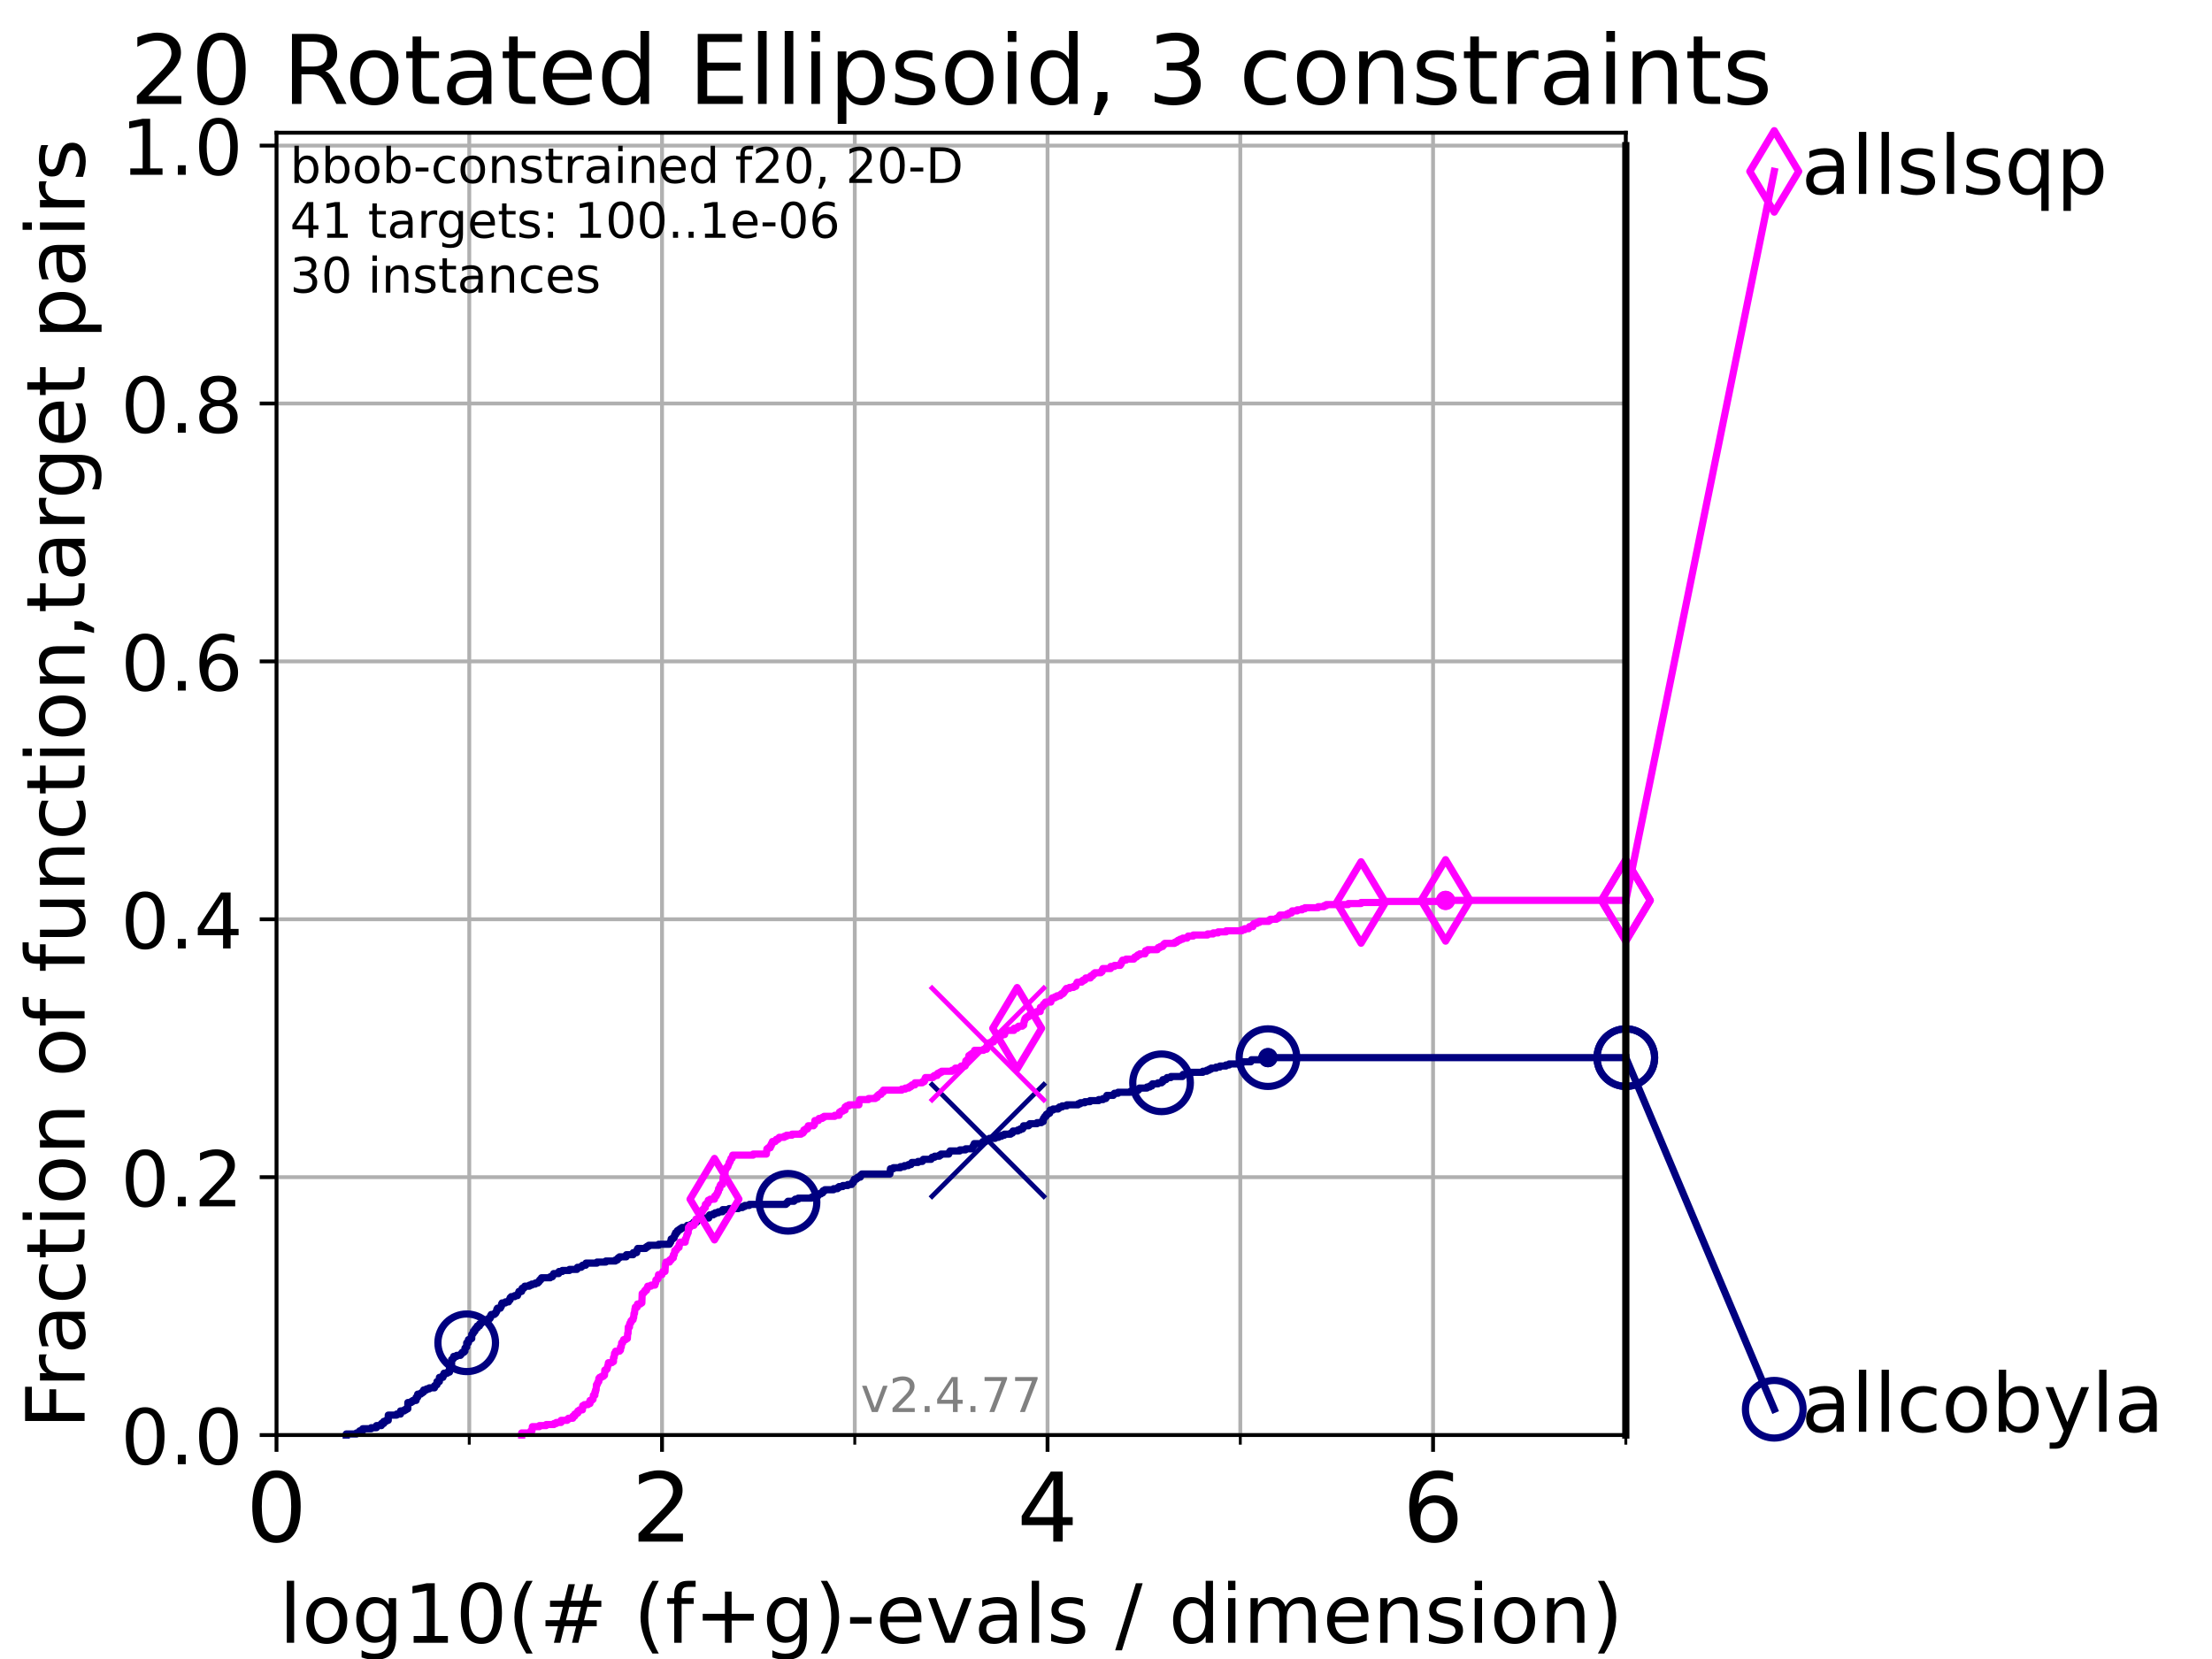 <?xml version="1.0" encoding="utf-8" standalone="no"?>
<!DOCTYPE svg PUBLIC "-//W3C//DTD SVG 1.1//EN"
  "http://www.w3.org/Graphics/SVG/1.1/DTD/svg11.dtd">
<!-- Created with matplotlib (https://matplotlib.org/) -->
<svg height="345.6pt" version="1.1" viewBox="0 0 460.8 345.6" width="460.8pt" xmlns="http://www.w3.org/2000/svg" xmlns:xlink="http://www.w3.org/1999/xlink">
 <defs>
  <style type="text/css">*{stroke-linecap:butt;stroke-linejoin:round;}</style>
 </defs>
 <g id="figure_1">
  <g id="patch_1">
   <path d="M 0 345.6 
L 460.8 345.6 
L 460.8 0 
L 0 0 
z
" style="fill:#ffffff;"/>
  </g>
  <g id="axes_1">
   <g id="patch_2">
    <path d="M 57.6 298.944 
L 338.688 298.944 
L 338.688 27.648 
L 57.6 27.648 
z
" style="fill:#ffffff;"/>
   </g>
   <g id="matplotlib.axis_1">
    <g id="xtick_1">
     <g id="line2d_1">
      <path clip-path="url(#p8b84a2e66f)" d="M 57.6 298.944 
L 57.6 27.648 
" style="fill:none;stroke:#b0b0b0;stroke-linecap:square;stroke-width:0.8;"/>
     </g>
     <g id="line2d_2">
      <defs>
       <path d="M 0 0 
L 0 3.5 
" id="m8a66f0935f" style="stroke:#000000;stroke-width:0.8;"/>
      </defs>
      <g>
       <use style="stroke:#000000;stroke-width:0.8;" x="57.6" xlink:href="#m8a66f0935f" y="298.944"/>
      </g>
     </g>
     <g id="text_1">
      <!-- 0 -->
      <g transform="translate(51.237 321.141)scale(0.2 -0.2)">
       <defs>
        <path d="M 31.781 66.406 
Q 24.172 66.406 20.328 58.906 
Q 16.5 51.422 16.5 36.375 
Q 16.5 21.391 20.328 13.891 
Q 24.172 6.391 31.781 6.391 
Q 39.453 6.391 43.281 13.891 
Q 47.125 21.391 47.125 36.375 
Q 47.125 51.422 43.281 58.906 
Q 39.453 66.406 31.781 66.406 
z
M 31.781 74.219 
Q 44.047 74.219 50.516 64.516 
Q 56.984 54.828 56.984 36.375 
Q 56.984 17.969 50.516 8.266 
Q 44.047 -1.422 31.781 -1.422 
Q 19.531 -1.422 13.062 8.266 
Q 6.594 17.969 6.594 36.375 
Q 6.594 54.828 13.062 64.516 
Q 19.531 74.219 31.781 74.219 
z
" id="DejaVuSans-48"/>
       </defs>
       <use xlink:href="#DejaVuSans-48"/>
      </g>
     </g>
    </g>
    <g id="xtick_2">
     <g id="line2d_3">
      <path clip-path="url(#p8b84a2e66f)" d="M 137.911 298.944 
L 137.911 27.648 
" style="fill:none;stroke:#b0b0b0;stroke-linecap:square;stroke-width:0.8;"/>
     </g>
     <g id="line2d_4">
      <g>
       <use style="stroke:#000000;stroke-width:0.8;" x="137.911" xlink:href="#m8a66f0935f" y="298.944"/>
      </g>
     </g>
     <g id="text_2">
      <!-- 2 -->
      <g transform="translate(131.548 321.141)scale(0.2 -0.2)">
       <defs>
        <path d="M 19.188 8.297 
L 53.609 8.297 
L 53.609 0 
L 7.328 0 
L 7.328 8.297 
Q 12.938 14.109 22.625 23.891 
Q 32.328 33.688 34.812 36.531 
Q 39.547 41.844 41.422 45.531 
Q 43.312 49.219 43.312 52.781 
Q 43.312 58.594 39.234 62.25 
Q 35.156 65.922 28.609 65.922 
Q 23.969 65.922 18.812 64.312 
Q 13.672 62.703 7.812 59.422 
L 7.812 69.391 
Q 13.766 71.781 18.938 73 
Q 24.125 74.219 28.422 74.219 
Q 39.75 74.219 46.484 68.547 
Q 53.219 62.891 53.219 53.422 
Q 53.219 48.922 51.531 44.891 
Q 49.859 40.875 45.406 35.406 
Q 44.188 33.984 37.641 27.219 
Q 31.109 20.453 19.188 8.297 
z
" id="DejaVuSans-50"/>
       </defs>
       <use xlink:href="#DejaVuSans-50"/>
      </g>
     </g>
    </g>
    <g id="xtick_3">
     <g id="line2d_5">
      <path clip-path="url(#p8b84a2e66f)" d="M 218.222 298.944 
L 218.222 27.648 
" style="fill:none;stroke:#b0b0b0;stroke-linecap:square;stroke-width:0.8;"/>
     </g>
     <g id="line2d_6">
      <g>
       <use style="stroke:#000000;stroke-width:0.8;" x="218.222" xlink:href="#m8a66f0935f" y="298.944"/>
      </g>
     </g>
     <g id="text_3">
      <!-- 4 -->
      <g transform="translate(211.859 321.141)scale(0.2 -0.2)">
       <defs>
        <path d="M 37.797 64.312 
L 12.891 25.391 
L 37.797 25.391 
z
M 35.203 72.906 
L 47.609 72.906 
L 47.609 25.391 
L 58.016 25.391 
L 58.016 17.188 
L 47.609 17.188 
L 47.609 0 
L 37.797 0 
L 37.797 17.188 
L 4.891 17.188 
L 4.891 26.703 
z
" id="DejaVuSans-52"/>
       </defs>
       <use xlink:href="#DejaVuSans-52"/>
      </g>
     </g>
    </g>
    <g id="xtick_4">
     <g id="line2d_7">
      <path clip-path="url(#p8b84a2e66f)" d="M 298.533 298.944 
L 298.533 27.648 
" style="fill:none;stroke:#b0b0b0;stroke-linecap:square;stroke-width:0.8;"/>
     </g>
     <g id="line2d_8">
      <g>
       <use style="stroke:#000000;stroke-width:0.8;" x="298.533" xlink:href="#m8a66f0935f" y="298.944"/>
      </g>
     </g>
     <g id="text_4">
      <!-- 6 -->
      <g transform="translate(292.17 321.141)scale(0.2 -0.2)">
       <defs>
        <path d="M 33.016 40.375 
Q 26.375 40.375 22.484 35.828 
Q 18.609 31.297 18.609 23.391 
Q 18.609 15.531 22.484 10.953 
Q 26.375 6.391 33.016 6.391 
Q 39.656 6.391 43.531 10.953 
Q 47.406 15.531 47.406 23.391 
Q 47.406 31.297 43.531 35.828 
Q 39.656 40.375 33.016 40.375 
z
M 52.594 71.297 
L 52.594 62.312 
Q 48.875 64.062 45.094 64.984 
Q 41.312 65.922 37.594 65.922 
Q 27.828 65.922 22.672 59.328 
Q 17.531 52.734 16.797 39.406 
Q 19.672 43.656 24.016 45.922 
Q 28.375 48.188 33.594 48.188 
Q 44.578 48.188 50.953 41.516 
Q 57.328 34.859 57.328 23.391 
Q 57.328 12.156 50.688 5.359 
Q 44.047 -1.422 33.016 -1.422 
Q 20.359 -1.422 13.672 8.266 
Q 6.984 17.969 6.984 36.375 
Q 6.984 53.656 15.188 63.938 
Q 23.391 74.219 37.203 74.219 
Q 40.922 74.219 44.703 73.484 
Q 48.484 72.75 52.594 71.297 
z
" id="DejaVuSans-54"/>
       </defs>
       <use xlink:href="#DejaVuSans-54"/>
      </g>
     </g>
    </g>
    <g id="xtick_5">
     <g id="line2d_9">
      <path clip-path="url(#p8b84a2e66f)" d="M 97.755 298.944 
L 97.755 27.648 
" style="fill:none;stroke:#b0b0b0;stroke-linecap:square;stroke-width:0.8;"/>
     </g>
     <g id="line2d_10">
      <defs>
       <path d="M 0 0 
L 0 2 
" id="md8e0544c89" style="stroke:#000000;stroke-width:0.6;"/>
      </defs>
      <g>
       <use style="stroke:#000000;stroke-width:0.6;" x="97.755" xlink:href="#md8e0544c89" y="298.944"/>
      </g>
     </g>
    </g>
    <g id="xtick_6">
     <g id="line2d_11">
      <path clip-path="url(#p8b84a2e66f)" d="M 178.066 298.944 
L 178.066 27.648 
" style="fill:none;stroke:#b0b0b0;stroke-linecap:square;stroke-width:0.8;"/>
     </g>
     <g id="line2d_12">
      <g>
       <use style="stroke:#000000;stroke-width:0.6;" x="178.066" xlink:href="#md8e0544c89" y="298.944"/>
      </g>
     </g>
    </g>
    <g id="xtick_7">
     <g id="line2d_13">
      <path clip-path="url(#p8b84a2e66f)" d="M 258.377 298.944 
L 258.377 27.648 
" style="fill:none;stroke:#b0b0b0;stroke-linecap:square;stroke-width:0.8;"/>
     </g>
     <g id="line2d_14">
      <g>
       <use style="stroke:#000000;stroke-width:0.6;" x="258.377" xlink:href="#md8e0544c89" y="298.944"/>
      </g>
     </g>
    </g>
    <g id="xtick_8">
     <g id="line2d_15">
      <path clip-path="url(#p8b84a2e66f)" d="M 338.688 298.944 
L 338.688 27.648 
" style="fill:none;stroke:#b0b0b0;stroke-linecap:square;stroke-width:0.8;"/>
     </g>
     <g id="line2d_16">
      <g>
       <use style="stroke:#000000;stroke-width:0.6;" x="338.688" xlink:href="#md8e0544c89" y="298.944"/>
      </g>
     </g>
    </g>
    <g id="text_5">
     <!-- log10(# (f+g)-evals / dimension) -->
     <g transform="translate(58.145 342.218)scale(0.17 -0.17)">
      <defs>
       <path d="M 9.422 75.984 
L 18.406 75.984 
L 18.406 0 
L 9.422 0 
z
" id="DejaVuSans-108"/>
       <path d="M 30.609 48.391 
Q 23.391 48.391 19.188 42.75 
Q 14.984 37.109 14.984 27.297 
Q 14.984 17.484 19.156 11.844 
Q 23.344 6.203 30.609 6.203 
Q 37.797 6.203 41.984 11.859 
Q 46.188 17.531 46.188 27.297 
Q 46.188 37.016 41.984 42.703 
Q 37.797 48.391 30.609 48.391 
z
M 30.609 56 
Q 42.328 56 49.016 48.375 
Q 55.719 40.766 55.719 27.297 
Q 55.719 13.875 49.016 6.219 
Q 42.328 -1.422 30.609 -1.422 
Q 18.844 -1.422 12.172 6.219 
Q 5.516 13.875 5.516 27.297 
Q 5.516 40.766 12.172 48.375 
Q 18.844 56 30.609 56 
z
" id="DejaVuSans-111"/>
       <path d="M 45.406 27.984 
Q 45.406 37.75 41.375 43.109 
Q 37.359 48.484 30.078 48.484 
Q 22.859 48.484 18.828 43.109 
Q 14.797 37.75 14.797 27.984 
Q 14.797 18.266 18.828 12.891 
Q 22.859 7.516 30.078 7.516 
Q 37.359 7.516 41.375 12.891 
Q 45.406 18.266 45.406 27.984 
z
M 54.391 6.781 
Q 54.391 -7.172 48.188 -13.984 
Q 42 -20.797 29.203 -20.797 
Q 24.469 -20.797 20.266 -20.094 
Q 16.062 -19.391 12.109 -17.922 
L 12.109 -9.188 
Q 16.062 -11.328 19.922 -12.344 
Q 23.781 -13.375 27.781 -13.375 
Q 36.625 -13.375 41.016 -8.766 
Q 45.406 -4.156 45.406 5.172 
L 45.406 9.625 
Q 42.625 4.781 38.281 2.391 
Q 33.938 0 27.875 0 
Q 17.828 0 11.672 7.656 
Q 5.516 15.328 5.516 27.984 
Q 5.516 40.672 11.672 48.328 
Q 17.828 56 27.875 56 
Q 33.938 56 38.281 53.609 
Q 42.625 51.219 45.406 46.391 
L 45.406 54.688 
L 54.391 54.688 
z
" id="DejaVuSans-103"/>
       <path d="M 12.406 8.297 
L 28.516 8.297 
L 28.516 63.922 
L 10.984 60.406 
L 10.984 69.391 
L 28.422 72.906 
L 38.281 72.906 
L 38.281 8.297 
L 54.391 8.297 
L 54.391 0 
L 12.406 0 
z
" id="DejaVuSans-49"/>
       <path d="M 31 75.875 
Q 24.469 64.656 21.281 53.656 
Q 18.109 42.672 18.109 31.391 
Q 18.109 20.125 21.312 9.062 
Q 24.516 -2 31 -13.188 
L 23.188 -13.188 
Q 15.875 -1.703 12.234 9.375 
Q 8.594 20.453 8.594 31.391 
Q 8.594 42.281 12.203 53.312 
Q 15.828 64.359 23.188 75.875 
z
" id="DejaVuSans-40"/>
       <path d="M 51.125 44 
L 36.922 44 
L 32.812 27.688 
L 47.125 27.688 
z
M 43.797 71.781 
L 38.719 51.516 
L 52.984 51.516 
L 58.109 71.781 
L 65.922 71.781 
L 60.891 51.516 
L 76.125 51.516 
L 76.125 44 
L 58.984 44 
L 54.984 27.688 
L 70.516 27.688 
L 70.516 20.219 
L 53.078 20.219 
L 48 0 
L 40.188 0 
L 45.219 20.219 
L 30.906 20.219 
L 25.875 0 
L 18.016 0 
L 23.094 20.219 
L 7.719 20.219 
L 7.719 27.688 
L 24.906 27.688 
L 29 44 
L 13.281 44 
L 13.281 51.516 
L 30.906 51.516 
L 35.891 71.781 
z
" id="DejaVuSans-35"/>
       <path id="DejaVuSans-32"/>
       <path d="M 37.109 75.984 
L 37.109 68.5 
L 28.516 68.5 
Q 23.688 68.5 21.797 66.547 
Q 19.922 64.594 19.922 59.516 
L 19.922 54.688 
L 34.719 54.688 
L 34.719 47.703 
L 19.922 47.703 
L 19.922 0 
L 10.891 0 
L 10.891 47.703 
L 2.297 47.703 
L 2.297 54.688 
L 10.891 54.688 
L 10.891 58.5 
Q 10.891 67.625 15.141 71.797 
Q 19.391 75.984 28.609 75.984 
z
" id="DejaVuSans-102"/>
       <path d="M 46 62.703 
L 46 35.5 
L 73.188 35.5 
L 73.188 27.203 
L 46 27.203 
L 46 0 
L 37.797 0 
L 37.797 27.203 
L 10.594 27.203 
L 10.594 35.5 
L 37.797 35.5 
L 37.797 62.703 
z
" id="DejaVuSans-43"/>
       <path d="M 8.016 75.875 
L 15.828 75.875 
Q 23.141 64.359 26.781 53.312 
Q 30.422 42.281 30.422 31.391 
Q 30.422 20.453 26.781 9.375 
Q 23.141 -1.703 15.828 -13.188 
L 8.016 -13.188 
Q 14.5 -2 17.703 9.062 
Q 20.906 20.125 20.906 31.391 
Q 20.906 42.672 17.703 53.656 
Q 14.5 64.656 8.016 75.875 
z
" id="DejaVuSans-41"/>
       <path d="M 4.891 31.391 
L 31.203 31.391 
L 31.203 23.391 
L 4.891 23.391 
z
" id="DejaVuSans-45"/>
       <path d="M 56.203 29.594 
L 56.203 25.203 
L 14.891 25.203 
Q 15.484 15.922 20.484 11.062 
Q 25.484 6.203 34.422 6.203 
Q 39.594 6.203 44.453 7.469 
Q 49.312 8.734 54.109 11.281 
L 54.109 2.781 
Q 49.266 0.734 44.188 -0.344 
Q 39.109 -1.422 33.891 -1.422 
Q 20.797 -1.422 13.156 6.188 
Q 5.516 13.812 5.516 26.812 
Q 5.516 40.234 12.766 48.109 
Q 20.016 56 32.328 56 
Q 43.359 56 49.781 48.891 
Q 56.203 41.797 56.203 29.594 
z
M 47.219 32.234 
Q 47.125 39.594 43.094 43.984 
Q 39.062 48.391 32.422 48.391 
Q 24.906 48.391 20.391 44.141 
Q 15.875 39.891 15.188 32.172 
z
" id="DejaVuSans-101"/>
       <path d="M 2.984 54.688 
L 12.5 54.688 
L 29.594 8.797 
L 46.688 54.688 
L 56.203 54.688 
L 35.688 0 
L 23.484 0 
z
" id="DejaVuSans-118"/>
       <path d="M 34.281 27.484 
Q 23.391 27.484 19.188 25 
Q 14.984 22.516 14.984 16.5 
Q 14.984 11.719 18.141 8.906 
Q 21.297 6.109 26.703 6.109 
Q 34.188 6.109 38.703 11.406 
Q 43.219 16.703 43.219 25.484 
L 43.219 27.484 
z
M 52.203 31.203 
L 52.203 0 
L 43.219 0 
L 43.219 8.297 
Q 40.141 3.328 35.547 0.953 
Q 30.953 -1.422 24.312 -1.422 
Q 15.922 -1.422 10.953 3.297 
Q 6 8.016 6 15.922 
Q 6 25.141 12.172 29.828 
Q 18.359 34.516 30.609 34.516 
L 43.219 34.516 
L 43.219 35.406 
Q 43.219 41.609 39.141 45 
Q 35.062 48.391 27.688 48.391 
Q 23 48.391 18.547 47.266 
Q 14.109 46.141 10.016 43.891 
L 10.016 52.203 
Q 14.938 54.109 19.578 55.047 
Q 24.219 56 28.609 56 
Q 40.484 56 46.344 49.844 
Q 52.203 43.703 52.203 31.203 
z
" id="DejaVuSans-97"/>
       <path d="M 44.281 53.078 
L 44.281 44.578 
Q 40.484 46.531 36.375 47.5 
Q 32.281 48.484 27.875 48.484 
Q 21.188 48.484 17.844 46.438 
Q 14.5 44.391 14.5 40.281 
Q 14.5 37.156 16.891 35.375 
Q 19.281 33.594 26.516 31.984 
L 29.594 31.297 
Q 39.156 29.25 43.188 25.516 
Q 47.219 21.781 47.219 15.094 
Q 47.219 7.469 41.188 3.016 
Q 35.156 -1.422 24.609 -1.422 
Q 20.219 -1.422 15.453 -0.562 
Q 10.688 0.297 5.422 2 
L 5.422 11.281 
Q 10.406 8.688 15.234 7.391 
Q 20.062 6.109 24.812 6.109 
Q 31.156 6.109 34.562 8.281 
Q 37.984 10.453 37.984 14.406 
Q 37.984 18.062 35.516 20.016 
Q 33.062 21.969 24.703 23.781 
L 21.578 24.516 
Q 13.234 26.266 9.516 29.906 
Q 5.812 33.547 5.812 39.891 
Q 5.812 47.609 11.281 51.797 
Q 16.75 56 26.812 56 
Q 31.781 56 36.172 55.266 
Q 40.578 54.547 44.281 53.078 
z
" id="DejaVuSans-115"/>
       <path d="M 25.391 72.906 
L 33.688 72.906 
L 8.297 -9.281 
L 0 -9.281 
z
" id="DejaVuSans-47"/>
       <path d="M 45.406 46.391 
L 45.406 75.984 
L 54.391 75.984 
L 54.391 0 
L 45.406 0 
L 45.406 8.203 
Q 42.578 3.328 38.25 0.953 
Q 33.938 -1.422 27.875 -1.422 
Q 17.969 -1.422 11.734 6.484 
Q 5.516 14.406 5.516 27.297 
Q 5.516 40.188 11.734 48.094 
Q 17.969 56 27.875 56 
Q 33.938 56 38.25 53.625 
Q 42.578 51.266 45.406 46.391 
z
M 14.797 27.297 
Q 14.797 17.391 18.875 11.75 
Q 22.953 6.109 30.078 6.109 
Q 37.203 6.109 41.297 11.75 
Q 45.406 17.391 45.406 27.297 
Q 45.406 37.203 41.297 42.844 
Q 37.203 48.484 30.078 48.484 
Q 22.953 48.484 18.875 42.844 
Q 14.797 37.203 14.797 27.297 
z
" id="DejaVuSans-100"/>
       <path d="M 9.422 54.688 
L 18.406 54.688 
L 18.406 0 
L 9.422 0 
z
M 9.422 75.984 
L 18.406 75.984 
L 18.406 64.594 
L 9.422 64.594 
z
" id="DejaVuSans-105"/>
       <path d="M 52 44.188 
Q 55.375 50.25 60.062 53.125 
Q 64.75 56 71.094 56 
Q 79.641 56 84.281 50.016 
Q 88.922 44.047 88.922 33.016 
L 88.922 0 
L 79.891 0 
L 79.891 32.719 
Q 79.891 40.578 77.094 44.375 
Q 74.312 48.188 68.609 48.188 
Q 61.625 48.188 57.562 43.547 
Q 53.516 38.922 53.516 30.906 
L 53.516 0 
L 44.484 0 
L 44.484 32.719 
Q 44.484 40.625 41.703 44.406 
Q 38.922 48.188 33.109 48.188 
Q 26.219 48.188 22.156 43.531 
Q 18.109 38.875 18.109 30.906 
L 18.109 0 
L 9.078 0 
L 9.078 54.688 
L 18.109 54.688 
L 18.109 46.188 
Q 21.188 51.219 25.484 53.609 
Q 29.781 56 35.688 56 
Q 41.656 56 45.828 52.969 
Q 50 49.953 52 44.188 
z
" id="DejaVuSans-109"/>
       <path d="M 54.891 33.016 
L 54.891 0 
L 45.906 0 
L 45.906 32.719 
Q 45.906 40.484 42.875 44.328 
Q 39.844 48.188 33.797 48.188 
Q 26.516 48.188 22.312 43.547 
Q 18.109 38.922 18.109 30.906 
L 18.109 0 
L 9.078 0 
L 9.078 54.688 
L 18.109 54.688 
L 18.109 46.188 
Q 21.344 51.125 25.703 53.562 
Q 30.078 56 35.797 56 
Q 45.219 56 50.047 50.172 
Q 54.891 44.344 54.891 33.016 
z
" id="DejaVuSans-110"/>
      </defs>
      <use xlink:href="#DejaVuSans-108"/>
      <use x="27.783" xlink:href="#DejaVuSans-111"/>
      <use x="88.965" xlink:href="#DejaVuSans-103"/>
      <use x="152.441" xlink:href="#DejaVuSans-49"/>
      <use x="216.064" xlink:href="#DejaVuSans-48"/>
      <use x="279.688" xlink:href="#DejaVuSans-40"/>
      <use x="318.701" xlink:href="#DejaVuSans-35"/>
      <use x="402.49" xlink:href="#DejaVuSans-32"/>
      <use x="434.277" xlink:href="#DejaVuSans-40"/>
      <use x="473.291" xlink:href="#DejaVuSans-102"/>
      <use x="508.496" xlink:href="#DejaVuSans-43"/>
      <use x="592.285" xlink:href="#DejaVuSans-103"/>
      <use x="655.762" xlink:href="#DejaVuSans-41"/>
      <use x="694.775" xlink:href="#DejaVuSans-45"/>
      <use x="730.859" xlink:href="#DejaVuSans-101"/>
      <use x="792.383" xlink:href="#DejaVuSans-118"/>
      <use x="851.562" xlink:href="#DejaVuSans-97"/>
      <use x="912.842" xlink:href="#DejaVuSans-108"/>
      <use x="940.625" xlink:href="#DejaVuSans-115"/>
      <use x="992.725" xlink:href="#DejaVuSans-32"/>
      <use x="1024.512" xlink:href="#DejaVuSans-47"/>
      <use x="1058.203" xlink:href="#DejaVuSans-32"/>
      <use x="1089.99" xlink:href="#DejaVuSans-100"/>
      <use x="1153.467" xlink:href="#DejaVuSans-105"/>
      <use x="1181.25" xlink:href="#DejaVuSans-109"/>
      <use x="1278.662" xlink:href="#DejaVuSans-101"/>
      <use x="1340.186" xlink:href="#DejaVuSans-110"/>
      <use x="1403.564" xlink:href="#DejaVuSans-115"/>
      <use x="1455.664" xlink:href="#DejaVuSans-105"/>
      <use x="1483.447" xlink:href="#DejaVuSans-111"/>
      <use x="1544.629" xlink:href="#DejaVuSans-110"/>
      <use x="1608.008" xlink:href="#DejaVuSans-41"/>
     </g>
    </g>
   </g>
   <g id="matplotlib.axis_2">
    <g id="ytick_1">
     <g id="line2d_17">
      <path clip-path="url(#p8b84a2e66f)" d="M 57.6 298.944 
L 338.688 298.944 
" style="fill:none;stroke:#b0b0b0;stroke-linecap:square;stroke-width:0.8;"/>
     </g>
     <g id="line2d_18">
      <defs>
       <path d="M 0 0 
L -3.5 0 
" id="m49df1f7448" style="stroke:#000000;stroke-width:0.8;"/>
      </defs>
      <g>
       <use style="stroke:#000000;stroke-width:0.8;" x="57.6" xlink:href="#m49df1f7448" y="298.944"/>
      </g>
     </g>
     <g id="text_6">
      <!-- 0.0 -->
      <g transform="translate(25.155 305.023)scale(0.16 -0.16)">
       <defs>
        <path d="M 10.688 12.406 
L 21 12.406 
L 21 0 
L 10.688 0 
z
" id="DejaVuSans-46"/>
       </defs>
       <use xlink:href="#DejaVuSans-48"/>
       <use x="63.623" xlink:href="#DejaVuSans-46"/>
       <use x="95.41" xlink:href="#DejaVuSans-48"/>
      </g>
     </g>
    </g>
    <g id="ytick_2">
     <g id="line2d_19">
      <path clip-path="url(#p8b84a2e66f)" d="M 57.6 245.222 
L 338.688 245.222 
" style="fill:none;stroke:#b0b0b0;stroke-linecap:square;stroke-width:0.8;"/>
     </g>
     <g id="line2d_20">
      <g>
       <use style="stroke:#000000;stroke-width:0.8;" x="57.6" xlink:href="#m49df1f7448" y="245.222"/>
      </g>
     </g>
     <g id="text_7">
      <!-- 0.2 -->
      <g transform="translate(25.155 251.301)scale(0.16 -0.16)">
       <use xlink:href="#DejaVuSans-48"/>
       <use x="63.623" xlink:href="#DejaVuSans-46"/>
       <use x="95.41" xlink:href="#DejaVuSans-50"/>
      </g>
     </g>
    </g>
    <g id="ytick_3">
     <g id="line2d_21">
      <path clip-path="url(#p8b84a2e66f)" d="M 57.6 191.5 
L 338.688 191.5 
" style="fill:none;stroke:#b0b0b0;stroke-linecap:square;stroke-width:0.8;"/>
     </g>
     <g id="line2d_22">
      <g>
       <use style="stroke:#000000;stroke-width:0.8;" x="57.6" xlink:href="#m49df1f7448" y="191.5"/>
      </g>
     </g>
     <g id="text_8">
      <!-- 0.4 -->
      <g transform="translate(25.155 197.579)scale(0.16 -0.16)">
       <use xlink:href="#DejaVuSans-48"/>
       <use x="63.623" xlink:href="#DejaVuSans-46"/>
       <use x="95.41" xlink:href="#DejaVuSans-52"/>
      </g>
     </g>
    </g>
    <g id="ytick_4">
     <g id="line2d_23">
      <path clip-path="url(#p8b84a2e66f)" d="M 57.6 137.778 
L 338.688 137.778 
" style="fill:none;stroke:#b0b0b0;stroke-linecap:square;stroke-width:0.8;"/>
     </g>
     <g id="line2d_24">
      <g>
       <use style="stroke:#000000;stroke-width:0.8;" x="57.6" xlink:href="#m49df1f7448" y="137.778"/>
      </g>
     </g>
     <g id="text_9">
      <!-- 0.6 -->
      <g transform="translate(25.155 143.857)scale(0.16 -0.16)">
       <use xlink:href="#DejaVuSans-48"/>
       <use x="63.623" xlink:href="#DejaVuSans-46"/>
       <use x="95.41" xlink:href="#DejaVuSans-54"/>
      </g>
     </g>
    </g>
    <g id="ytick_5">
     <g id="line2d_25">
      <path clip-path="url(#p8b84a2e66f)" d="M 57.6 84.056 
L 338.688 84.056 
" style="fill:none;stroke:#b0b0b0;stroke-linecap:square;stroke-width:0.8;"/>
     </g>
     <g id="line2d_26">
      <g>
       <use style="stroke:#000000;stroke-width:0.8;" x="57.6" xlink:href="#m49df1f7448" y="84.056"/>
      </g>
     </g>
     <g id="text_10">
      <!-- 0.8 -->
      <g transform="translate(25.155 90.135)scale(0.16 -0.16)">
       <defs>
        <path d="M 31.781 34.625 
Q 24.75 34.625 20.719 30.859 
Q 16.703 27.094 16.703 20.516 
Q 16.703 13.922 20.719 10.156 
Q 24.75 6.391 31.781 6.391 
Q 38.812 6.391 42.859 10.172 
Q 46.922 13.969 46.922 20.516 
Q 46.922 27.094 42.891 30.859 
Q 38.875 34.625 31.781 34.625 
z
M 21.922 38.812 
Q 15.578 40.375 12.031 44.719 
Q 8.5 49.078 8.5 55.328 
Q 8.5 64.062 14.719 69.141 
Q 20.953 74.219 31.781 74.219 
Q 42.672 74.219 48.875 69.141 
Q 55.078 64.062 55.078 55.328 
Q 55.078 49.078 51.531 44.719 
Q 48 40.375 41.703 38.812 
Q 48.828 37.156 52.797 32.312 
Q 56.781 27.484 56.781 20.516 
Q 56.781 9.906 50.312 4.234 
Q 43.844 -1.422 31.781 -1.422 
Q 19.734 -1.422 13.25 4.234 
Q 6.781 9.906 6.781 20.516 
Q 6.781 27.484 10.781 32.312 
Q 14.797 37.156 21.922 38.812 
z
M 18.312 54.391 
Q 18.312 48.734 21.844 45.562 
Q 25.391 42.391 31.781 42.391 
Q 38.141 42.391 41.719 45.562 
Q 45.312 48.734 45.312 54.391 
Q 45.312 60.062 41.719 63.234 
Q 38.141 66.406 31.781 66.406 
Q 25.391 66.406 21.844 63.234 
Q 18.312 60.062 18.312 54.391 
z
" id="DejaVuSans-56"/>
       </defs>
       <use xlink:href="#DejaVuSans-48"/>
       <use x="63.623" xlink:href="#DejaVuSans-46"/>
       <use x="95.41" xlink:href="#DejaVuSans-56"/>
      </g>
     </g>
    </g>
    <g id="ytick_6">
     <g id="line2d_27">
      <path clip-path="url(#p8b84a2e66f)" d="M 57.6 30.334 
L 338.688 30.334 
" style="fill:none;stroke:#b0b0b0;stroke-linecap:square;stroke-width:0.8;"/>
     </g>
     <g id="line2d_28">
      <g>
       <use style="stroke:#000000;stroke-width:0.8;" x="57.6" xlink:href="#m49df1f7448" y="30.334"/>
      </g>
     </g>
     <g id="text_11">
      <!-- 1.0 -->
      <g transform="translate(25.155 36.413)scale(0.16 -0.16)">
       <use xlink:href="#DejaVuSans-49"/>
       <use x="63.623" xlink:href="#DejaVuSans-46"/>
       <use x="95.41" xlink:href="#DejaVuSans-48"/>
      </g>
     </g>
    </g>
    <g id="text_12">
     <!-- Fraction of function,target pairs -->
     <g transform="translate(17.62 297.681)rotate(-90)scale(0.17 -0.17)">
      <defs>
       <path d="M 9.812 72.906 
L 51.703 72.906 
L 51.703 64.594 
L 19.672 64.594 
L 19.672 43.109 
L 48.578 43.109 
L 48.578 34.812 
L 19.672 34.812 
L 19.672 0 
L 9.812 0 
z
" id="DejaVuSans-70"/>
       <path d="M 41.109 46.297 
Q 39.594 47.172 37.812 47.578 
Q 36.031 48 33.891 48 
Q 26.266 48 22.188 43.047 
Q 18.109 38.094 18.109 28.812 
L 18.109 0 
L 9.078 0 
L 9.078 54.688 
L 18.109 54.688 
L 18.109 46.188 
Q 20.953 51.172 25.484 53.578 
Q 30.031 56 36.531 56 
Q 37.453 56 38.578 55.875 
Q 39.703 55.766 41.062 55.516 
z
" id="DejaVuSans-114"/>
       <path d="M 48.781 52.594 
L 48.781 44.188 
Q 44.969 46.297 41.141 47.344 
Q 37.312 48.391 33.406 48.391 
Q 24.656 48.391 19.812 42.844 
Q 14.984 37.312 14.984 27.297 
Q 14.984 17.281 19.812 11.734 
Q 24.656 6.203 33.406 6.203 
Q 37.312 6.203 41.141 7.25 
Q 44.969 8.297 48.781 10.406 
L 48.781 2.094 
Q 45.016 0.344 40.984 -0.531 
Q 36.969 -1.422 32.422 -1.422 
Q 20.062 -1.422 12.781 6.344 
Q 5.516 14.109 5.516 27.297 
Q 5.516 40.672 12.859 48.328 
Q 20.219 56 33.016 56 
Q 37.156 56 41.109 55.141 
Q 45.062 54.297 48.781 52.594 
z
" id="DejaVuSans-99"/>
       <path d="M 18.312 70.219 
L 18.312 54.688 
L 36.812 54.688 
L 36.812 47.703 
L 18.312 47.703 
L 18.312 18.016 
Q 18.312 11.328 20.141 9.422 
Q 21.969 7.516 27.594 7.516 
L 36.812 7.516 
L 36.812 0 
L 27.594 0 
Q 17.188 0 13.234 3.875 
Q 9.281 7.766 9.281 18.016 
L 9.281 47.703 
L 2.688 47.703 
L 2.688 54.688 
L 9.281 54.688 
L 9.281 70.219 
z
" id="DejaVuSans-116"/>
       <path d="M 8.5 21.578 
L 8.5 54.688 
L 17.484 54.688 
L 17.484 21.922 
Q 17.484 14.156 20.5 10.266 
Q 23.531 6.391 29.594 6.391 
Q 36.859 6.391 41.078 11.031 
Q 45.312 15.672 45.312 23.688 
L 45.312 54.688 
L 54.297 54.688 
L 54.297 0 
L 45.312 0 
L 45.312 8.406 
Q 42.047 3.422 37.719 1 
Q 33.406 -1.422 27.688 -1.422 
Q 18.266 -1.422 13.375 4.438 
Q 8.5 10.297 8.5 21.578 
z
M 31.109 56 
z
" id="DejaVuSans-117"/>
       <path d="M 11.719 12.406 
L 22.016 12.406 
L 22.016 4 
L 14.016 -11.625 
L 7.719 -11.625 
L 11.719 4 
z
" id="DejaVuSans-44"/>
       <path d="M 18.109 8.203 
L 18.109 -20.797 
L 9.078 -20.797 
L 9.078 54.688 
L 18.109 54.688 
L 18.109 46.391 
Q 20.953 51.266 25.266 53.625 
Q 29.594 56 35.594 56 
Q 45.562 56 51.781 48.094 
Q 58.016 40.188 58.016 27.297 
Q 58.016 14.406 51.781 6.484 
Q 45.562 -1.422 35.594 -1.422 
Q 29.594 -1.422 25.266 0.953 
Q 20.953 3.328 18.109 8.203 
z
M 48.688 27.297 
Q 48.688 37.203 44.609 42.844 
Q 40.531 48.484 33.406 48.484 
Q 26.266 48.484 22.188 42.844 
Q 18.109 37.203 18.109 27.297 
Q 18.109 17.391 22.188 11.75 
Q 26.266 6.109 33.406 6.109 
Q 40.531 6.109 44.609 11.75 
Q 48.688 17.391 48.688 27.297 
z
" id="DejaVuSans-112"/>
      </defs>
      <use xlink:href="#DejaVuSans-70"/>
      <use x="50.27" xlink:href="#DejaVuSans-114"/>
      <use x="91.383" xlink:href="#DejaVuSans-97"/>
      <use x="152.662" xlink:href="#DejaVuSans-99"/>
      <use x="207.643" xlink:href="#DejaVuSans-116"/>
      <use x="246.852" xlink:href="#DejaVuSans-105"/>
      <use x="274.635" xlink:href="#DejaVuSans-111"/>
      <use x="335.816" xlink:href="#DejaVuSans-110"/>
      <use x="399.195" xlink:href="#DejaVuSans-32"/>
      <use x="430.982" xlink:href="#DejaVuSans-111"/>
      <use x="492.164" xlink:href="#DejaVuSans-102"/>
      <use x="527.369" xlink:href="#DejaVuSans-32"/>
      <use x="559.156" xlink:href="#DejaVuSans-102"/>
      <use x="594.361" xlink:href="#DejaVuSans-117"/>
      <use x="657.74" xlink:href="#DejaVuSans-110"/>
      <use x="721.119" xlink:href="#DejaVuSans-99"/>
      <use x="776.1" xlink:href="#DejaVuSans-116"/>
      <use x="815.309" xlink:href="#DejaVuSans-105"/>
      <use x="843.092" xlink:href="#DejaVuSans-111"/>
      <use x="904.273" xlink:href="#DejaVuSans-110"/>
      <use x="967.652" xlink:href="#DejaVuSans-44"/>
      <use x="999.439" xlink:href="#DejaVuSans-116"/>
      <use x="1038.648" xlink:href="#DejaVuSans-97"/>
      <use x="1099.928" xlink:href="#DejaVuSans-114"/>
      <use x="1139.291" xlink:href="#DejaVuSans-103"/>
      <use x="1202.768" xlink:href="#DejaVuSans-101"/>
      <use x="1264.291" xlink:href="#DejaVuSans-116"/>
      <use x="1303.5" xlink:href="#DejaVuSans-32"/>
      <use x="1335.287" xlink:href="#DejaVuSans-112"/>
      <use x="1398.764" xlink:href="#DejaVuSans-97"/>
      <use x="1460.043" xlink:href="#DejaVuSans-105"/>
      <use x="1487.826" xlink:href="#DejaVuSans-114"/>
      <use x="1528.939" xlink:href="#DejaVuSans-115"/>
     </g>
    </g>
   </g>
   <g id="line2d_29">
    <defs>
     <path d="M 0 1.5 
C 0.398 1.5 0.779 1.342 1.061 1.061 
C 1.342 0.779 1.5 0.398 1.5 0 
C 1.5 -0.398 1.342 -0.779 1.061 -1.061 
C 0.779 -1.342 0.398 -1.5 0 -1.5 
C -0.398 -1.5 -0.779 -1.342 -1.061 -1.061 
C -1.342 -0.779 -1.5 -0.398 -1.5 0 
C -1.5 0.398 -1.342 0.779 -1.061 1.061 
C -0.779 1.342 -0.398 1.5 0 1.5 
z
" id="med15418155" style="stroke:#000080;"/>
    </defs>
    <g>
     <use style="fill:#000080;stroke:#000080;" x="264.139" xlink:href="#med15418155" y="220.326"/>
     <use style="fill:#000080;stroke:#000080;" x="264.139" xlink:href="#med15418155" y="220.326"/>
    </g>
   </g>
   <g id="line2d_30">
    <path d="M 72.125 298.944 
L 72.125 298.726 
L 74.263 298.726 
L 74.263 298.507 
L 74.922 298.507 
L 74.922 298.07 
L 75.556 298.07 
L 75.556 297.634 
L 77.331 297.634 
L 77.331 297.415 
L 78.421 297.415 
L 78.421 296.979 
L 79.447 296.979 
L 79.447 296.542 
L 79.939 296.542 
L 79.939 296.105 
L 80.416 296.105 
L 80.416 295.887 
L 80.881 295.887 
L 80.881 294.795 
L 82.627 294.795 
L 82.627 294.576 
L 83.438 294.576 
L 83.438 293.921 
L 84.213 293.921 
L 84.213 293.703 
L 84.588 293.703 
L 84.588 293.484 
L 84.956 293.484 
L 84.956 292.174 
L 85.667 292.174 
L 85.667 291.956 
L 86.013 291.956 
L 86.013 291.737 
L 86.684 291.737 
L 86.684 291.082 
L 87.01 291.082 
L 87.01 290.427 
L 87.644 290.427 
L 87.644 290.209 
L 87.952 290.209 
L 87.952 289.99 
L 88.256 289.99 
L 88.256 289.554 
L 88.847 289.554 
L 88.847 289.335 
L 89.419 289.335 
L 89.419 289.117 
L 90.509 289.117 
L 90.509 288.68 
L 90.771 288.68 
L 90.771 288.462 
L 91.03 288.462 
L 91.03 287.807 
L 91.535 287.807 
L 91.535 286.933 
L 92.267 286.933 
L 92.267 286.496 
L 92.504 286.496 
L 92.504 286.059 
L 93.197 286.059 
L 93.197 285.841 
L 93.645 285.841 
L 93.645 284.968 
L 93.864 284.968 
L 93.864 284.312 
L 94.081 284.312 
L 94.081 283.22 
L 94.295 283.22 
L 94.295 283.002 
L 94.506 283.002 
L 94.506 282.565 
L 95.125 282.565 
L 95.125 282.347 
L 95.918 282.347 
L 95.918 282.129 
L 96.111 282.129 
L 96.111 281.91 
L 96.301 281.91 
L 96.301 281.692 
L 96.676 281.692 
L 96.676 281.473 
L 96.861 281.473 
L 96.861 280.818 
L 97.044 280.818 
L 97.044 280.6 
L 97.224 280.6 
L 97.224 279.726 
L 97.58 279.726 
L 97.58 279.071 
L 97.929 279.071 
L 97.929 278.853 
L 98.271 278.853 
L 98.271 277.979 
L 98.439 277.979 
L 98.439 277.761 
L 98.606 277.761 
L 98.606 277.324 
L 98.935 277.324 
L 98.935 276.887 
L 99.098 276.887 
L 99.098 276.669 
L 99.418 276.669 
L 99.418 276.232 
L 99.887 276.232 
L 99.887 275.796 
L 100.193 275.796 
L 100.193 275.577 
L 100.344 275.577 
L 100.344 275.359 
L 100.935 275.359 
L 100.935 275.14 
L 101.507 275.14 
L 101.507 274.922 
L 101.647 274.922 
L 101.647 274.704 
L 102.06 274.704 
L 102.06 274.485 
L 102.196 274.485 
L 102.196 274.048 
L 102.331 274.048 
L 102.331 273.83 
L 102.989 273.83 
L 102.989 273.612 
L 103.246 273.612 
L 103.246 273.393 
L 103.372 273.393 
L 103.372 273.175 
L 103.498 273.175 
L 103.498 272.738 
L 103.623 272.738 
L 103.623 272.52 
L 104.235 272.52 
L 104.235 272.301 
L 104.355 272.301 
L 104.355 272.083 
L 104.474 272.083 
L 104.474 271.646 
L 104.592 271.646 
L 104.592 271.428 
L 105.285 271.428 
L 105.285 271.209 
L 105.952 271.209 
L 106.061 270.773 
L 106.276 270.773 
L 106.276 270.336 
L 106.489 270.336 
L 106.489 270.118 
L 107.213 270.118 
L 107.213 269.899 
L 107.811 269.899 
L 107.909 269.462 
L 108.006 269.462 
L 108.103 269.026 
L 108.671 269.026 
L 108.764 268.371 
L 109.132 268.371 
L 109.132 268.152 
L 109.312 268.152 
L 109.312 267.934 
L 110.274 267.934 
L 110.274 267.715 
L 110.777 267.715 
L 110.777 267.497 
L 111.506 267.497 
L 111.506 267.279 
L 112.052 267.279 
L 112.052 267.06 
L 112.281 267.06 
L 112.281 266.842 
L 112.432 266.842 
L 112.432 266.623 
L 112.656 266.623 
L 112.656 266.405 
L 112.804 266.405 
L 112.804 266.187 
L 114.619 266.187 
L 114.619 265.968 
L 115.077 265.968 
L 115.077 265.75 
L 115.206 265.75 
L 115.206 265.532 
L 115.333 265.532 
L 115.333 265.313 
L 116.383 265.313 
L 116.443 264.876 
L 117.145 264.876 
L 117.145 264.658 
L 118.629 264.658 
L 118.629 264.44 
L 120.191 264.44 
L 120.287 264.003 
L 121.083 264.003 
L 121.083 263.784 
L 121.355 263.784 
L 121.355 263.566 
L 122.018 263.566 
L 122.062 263.129 
L 124.369 263.129 
L 124.369 262.911 
L 126.202 262.911 
L 126.202 262.693 
L 128.199 262.693 
L 128.199 262.474 
L 128.62 262.474 
L 128.62 262.256 
L 128.768 262.256 
L 128.768 262.037 
L 129.06 262.037 
L 129.06 261.819 
L 130.452 261.819 
L 130.479 261.382 
L 131.889 261.382 
L 131.913 260.946 
L 132.636 260.946 
L 132.73 260.29 
L 132.847 260.29 
L 132.847 260.072 
L 134.492 260.072 
L 134.492 259.854 
L 134.787 259.854 
L 134.787 259.635 
L 135.138 259.635 
L 135.138 259.417 
L 137.217 259.417 
L 137.217 259.198 
L 139.47 259.198 
L 139.47 258.98 
L 139.597 258.98 
L 139.597 258.762 
L 139.723 258.762 
L 139.817 258.107 
L 140.158 258.107 
L 140.158 257.888 
L 140.431 257.888 
L 140.537 257.233 
L 140.731 257.233 
L 140.731 256.796 
L 141.039 256.796 
L 141.112 256.36 
L 141.429 256.36 
L 141.429 256.141 
L 141.739 256.141 
L 141.739 255.923 
L 142.072 255.923 
L 142.072 255.704 
L 143.138 255.704 
L 143.177 255.268 
L 143.934 255.268 
L 143.934 255.049 
L 144.385 255.049 
L 144.493 254.612 
L 145.115 254.612 
L 145.115 254.394 
L 145.287 254.394 
L 145.287 254.176 
L 145.48 254.176 
L 145.48 253.957 
L 146.124 253.957 
L 146.124 253.739 
L 147.645 253.739 
L 147.665 253.302 
L 147.824 253.302 
L 147.824 253.084 
L 148.568 253.084 
L 148.568 252.865 
L 148.989 252.865 
L 148.989 252.647 
L 149.651 252.647 
L 149.651 252.429 
L 150.502 252.429 
L 150.544 251.992 
L 151.885 251.992 
L 151.885 251.773 
L 153.81 251.773 
L 153.81 251.555 
L 154.665 251.555 
L 154.665 251.337 
L 155.145 251.337 
L 155.145 251.118 
L 156.086 251.118 
L 156.086 250.9 
L 163.705 250.9 
L 163.705 250.682 
L 163.977 250.682 
L 163.977 250.463 
L 164.156 250.463 
L 164.156 250.245 
L 165.408 250.245 
L 165.408 250.026 
L 165.658 250.026 
L 165.658 249.808 
L 166.291 249.808 
L 166.291 249.59 
L 169.089 249.59 
L 169.089 249.371 
L 169.516 249.371 
L 169.516 249.153 
L 170.401 249.153 
L 170.504 248.716 
L 171.018 248.716 
L 171.018 248.498 
L 171.393 248.498 
L 171.449 248.061 
L 171.827 248.061 
L 171.827 247.843 
L 173.653 247.843 
L 173.653 247.624 
L 174.473 247.624 
L 174.473 247.406 
L 174.779 247.406 
L 174.779 247.187 
L 175.567 247.187 
L 175.567 246.969 
L 176.611 246.969 
L 176.611 246.751 
L 177.422 246.751 
L 177.422 246.532 
L 177.547 246.532 
L 177.547 246.314 
L 177.812 246.314 
L 177.878 245.877 
L 177.962 245.877 
L 177.962 245.659 
L 178.399 245.659 
L 178.399 245.44 
L 178.67 245.44 
L 178.67 245.222 
L 179.216 245.222 
L 179.271 244.785 
L 179.535 244.785 
L 179.535 244.567 
L 185.381 244.567 
L 185.492 243.475 
L 186.107 243.475 
L 186.107 243.257 
L 187.575 243.257 
L 187.575 243.038 
L 188.409 243.038 
L 188.409 242.82 
L 189.223 242.82 
L 189.223 242.601 
L 189.784 242.601 
L 189.784 242.383 
L 189.939 242.383 
L 189.939 242.165 
L 191.248 242.165 
L 191.248 241.946 
L 192.147 241.946 
L 192.147 241.728 
L 192.332 241.728 
L 192.332 241.51 
L 193.964 241.51 
L 193.964 241.291 
L 194.169 241.291 
L 194.169 241.073 
L 194.709 241.073 
L 194.709 240.854 
L 195.693 240.854 
L 195.693 240.636 
L 196.009 240.636 
L 196.009 240.418 
L 197.64 240.418 
L 197.64 240.199 
L 197.756 240.199 
L 197.756 239.981 
L 197.917 239.981 
L 197.917 239.762 
L 199.942 239.762 
L 199.942 239.544 
L 201.137 239.544 
L 201.137 239.326 
L 202.533 239.326 
L 202.632 238.889 
L 202.737 238.889 
L 202.737 238.671 
L 202.931 238.671 
L 202.95 238.234 
L 204.596 238.234 
L 204.596 238.015 
L 204.749 238.015 
L 204.749 237.797 
L 205.341 237.797 
L 205.341 237.579 
L 205.82 237.579 
L 205.82 237.36 
L 206.1 237.36 
L 206.1 237.142 
L 207.316 237.142 
L 207.316 236.924 
L 208.024 236.924 
L 208.024 236.705 
L 208.636 236.705 
L 208.636 236.487 
L 209.218 236.487 
L 209.218 236.268 
L 210.527 236.268 
L 210.527 236.05 
L 210.901 236.05 
L 210.901 235.832 
L 211.013 235.832 
L 211.013 235.613 
L 212.022 235.613 
L 212.022 235.395 
L 212.517 235.395 
L 212.517 235.176 
L 213.024 235.176 
L 213.024 234.958 
L 213.18 234.958 
L 213.209 234.521 
L 214.28 234.521 
L 214.28 234.303 
L 214.525 234.303 
L 214.525 234.085 
L 216.031 234.085 
L 216.031 233.866 
L 216.94 233.866 
L 216.94 233.648 
L 217.322 233.648 
L 217.361 232.993 
L 217.525 232.993 
L 217.525 232.774 
L 217.659 232.774 
L 217.659 232.556 
L 217.904 232.556 
L 217.992 232.119 
L 218.332 232.119 
L 218.332 231.901 
L 218.67 231.901 
L 218.761 231.246 
L 219.363 231.246 
L 219.363 231.027 
L 220.429 231.027 
L 220.429 230.809 
L 220.712 230.809 
L 220.712 230.59 
L 221.274 230.59 
L 221.274 230.372 
L 222.24 230.372 
L 222.24 230.154 
L 224.599 230.154 
L 224.599 229.935 
L 225.054 229.935 
L 225.054 229.717 
L 225.99 229.717 
L 225.99 229.499 
L 227.071 229.499 
L 227.071 229.28 
L 228.882 229.28 
L 228.882 229.062 
L 229.795 229.062 
L 229.795 228.843 
L 230.371 228.843 
L 230.371 228.625 
L 230.518 228.625 
L 230.578 228.188 
L 231.918 228.188 
L 231.918 227.97 
L 232.143 227.97 
L 232.143 227.751 
L 232.917 227.751 
L 232.917 227.533 
L 235.52 227.533 
L 235.52 227.315 
L 236.818 227.315 
L 236.818 227.096 
L 237.161 227.096 
L 237.161 226.878 
L 237.354 226.878 
L 237.354 226.66 
L 238.934 226.66 
L 238.934 226.441 
L 239.518 226.441 
L 239.518 226.223 
L 239.968 226.223 
L 240.074 225.786 
L 241.231 225.786 
L 241.231 225.568 
L 241.973 225.568 
L 241.973 225.349 
L 242.248 225.349 
L 242.253 224.912 
L 242.895 224.912 
L 242.895 224.694 
L 243.124 224.694 
L 243.124 224.476 
L 243.918 224.476 
L 243.918 224.257 
L 246.338 224.257 
L 246.338 224.039 
L 246.45 224.039 
L 246.45 223.821 
L 247.727 223.821 
L 247.727 223.602 
L 248.047 223.602 
L 248.047 223.384 
L 250.568 223.384 
L 250.568 223.165 
L 251.391 223.165 
L 251.391 222.947 
L 251.879 222.947 
L 251.879 222.729 
L 252.302 222.729 
L 252.302 222.51 
L 253.337 222.51 
L 253.337 222.292 
L 254.12 222.292 
L 254.12 222.074 
L 255.38 222.074 
L 255.38 221.855 
L 256.054 221.855 
L 256.054 221.637 
L 258.121 221.637 
L 258.121 221.418 
L 258.781 221.418 
L 258.781 221.2 
L 260.555 221.2 
L 260.555 220.982 
L 260.701 220.982 
L 260.701 220.763 
L 262.676 220.763 
L 262.676 220.545 
L 264.139 220.545 
L 264.139 220.326 
L 338.688 220.326 
L 338.688 220.326 
" style="fill:none;stroke:#000080;stroke-linecap:square;stroke-width:1.5;"/>
   </g>
   <g id="line2d_31">
    <defs>
     <path d="M 0 6 
C 1.591 6 3.117 5.368 4.243 4.243 
C 5.368 3.117 6 1.591 6 0 
C 6 -1.591 5.368 -3.117 4.243 -4.243 
C 3.117 -5.368 1.591 -6 0 -6 
C -1.591 -6 -3.117 -5.368 -4.243 -4.243 
C -5.368 -3.117 -6 -1.591 -6 0 
C -6 1.591 -5.368 3.117 -4.243 4.243 
C -3.117 5.368 -1.591 6 0 6 
z
" id="mf88eb58a82" style="stroke:#000080;stroke-width:1.5;"/>
    </defs>
    <g>
     <use style="fill-opacity:0;stroke:#000080;stroke-width:1.5;" x="97.224" xlink:href="#mf88eb58a82" y="279.726"/>
     <use style="fill-opacity:0;stroke:#000080;stroke-width:1.5;" x="164.156" xlink:href="#mf88eb58a82" y="250.463"/>
     <use style="fill-opacity:0;stroke:#000080;stroke-width:1.5;" x="241.973" xlink:href="#mf88eb58a82" y="225.568"/>
     <use style="fill-opacity:0;stroke:#000080;stroke-width:1.5;" x="264.139" xlink:href="#mf88eb58a82" y="220.326"/>
     <use style="fill-opacity:0;stroke:#000080;stroke-width:1.5;" x="338.688" xlink:href="#mf88eb58a82" y="220.326"/>
    </g>
   </g>
   <g id="line2d_32">
    <path style="fill:none;stroke:#000080;stroke-linecap:square;stroke-width:1.5;"/>
    <g/>
   </g>
   <g id="line2d_33">
    <path clip-path="url(#p8b84a2e66f)" d="M 205.799 237.579 
" style="fill:none;stroke:#000080;stroke-linecap:square;stroke-width:1.5;"/>
    <defs>
     <path d="M -12 12 
L 12 -12 
M -12 -12 
L 12 12 
" id="mbd1d012c54" style="stroke:#000080;"/>
    </defs>
    <g clip-path="url(#p8b84a2e66f)">
     <use style="fill:#000080;stroke:#000080;" x="205.799" xlink:href="#mbd1d012c54" y="237.579"/>
    </g>
   </g>
   <g id="line2d_34">
    <defs>
     <path d="M 0 1.5 
C 0.398 1.5 0.779 1.342 1.061 1.061 
C 1.342 0.779 1.5 0.398 1.5 0 
C 1.5 -0.398 1.342 -0.779 1.061 -1.061 
C 0.779 -1.342 0.398 -1.5 0 -1.5 
C -0.398 -1.5 -0.779 -1.342 -1.061 -1.061 
C -1.342 -0.779 -1.5 -0.398 -1.5 0 
C -1.5 0.398 -1.342 0.779 -1.061 1.061 
C -0.779 1.342 -0.398 1.5 0 1.5 
z
" id="ma814af28d2" style="stroke:#ff00ff;"/>
    </defs>
    <g>
     <use style="fill:#ff00ff;stroke:#ff00ff;" x="301.143" xlink:href="#ma814af28d2" y="187.569"/>
     <use style="fill:#ff00ff;stroke:#ff00ff;" x="301.143" xlink:href="#ma814af28d2" y="187.569"/>
    </g>
   </g>
   <g id="line2d_35">
    <path d="M 108.671 298.944 
L 108.671 298.507 
L 110.569 298.507 
L 110.569 298.07 
L 110.818 298.07 
L 110.901 297.197 
L 112.356 297.197 
L 112.356 296.979 
L 113.77 296.979 
L 113.77 296.76 
L 115.397 296.76 
L 115.397 296.542 
L 115.897 296.542 
L 115.897 296.323 
L 116.885 296.323 
L 116.885 295.887 
L 118.149 295.887 
L 118.149 295.668 
L 118.417 295.668 
L 118.417 295.45 
L 119.326 295.45 
L 119.326 295.013 
L 119.727 295.013 
L 119.727 294.576 
L 120.07 294.576 
L 120.07 294.358 
L 120.382 294.358 
L 120.382 293.921 
L 120.713 293.921 
L 120.713 293.703 
L 121.333 293.703 
L 121.378 292.829 
L 121.734 292.829 
L 121.734 292.611 
L 122.489 292.611 
L 122.489 292.393 
L 122.906 292.393 
L 122.906 291.737 
L 123.294 291.737 
L 123.294 291.519 
L 123.534 291.519 
L 123.613 290.645 
L 123.927 290.645 
L 123.927 289.99 
L 124.063 289.99 
L 124.063 289.554 
L 124.178 289.554 
L 124.255 288.462 
L 124.407 288.462 
L 124.482 288.025 
L 124.595 288.025 
L 124.595 287.807 
L 124.744 287.807 
L 124.744 287.151 
L 124.91 287.151 
L 124.91 286.933 
L 125.31 286.933 
L 125.31 286.715 
L 125.7 286.715 
L 125.7 286.496 
L 125.927 286.496 
L 125.996 285.404 
L 126.304 285.404 
L 126.304 285.186 
L 126.49 285.186 
L 126.59 284.531 
L 126.657 284.531 
L 126.74 283.876 
L 127.469 283.876 
L 127.469 283.657 
L 127.799 283.657 
L 127.799 282.784 
L 127.939 282.784 
L 128.016 281.91 
L 128.245 281.91 
L 128.245 281.473 
L 129.075 281.473 
L 129.075 281.255 
L 129.262 281.255 
L 129.262 280.6 
L 129.433 280.6 
L 129.504 279.726 
L 129.728 279.726 
L 129.812 279.29 
L 129.909 279.29 
L 129.909 279.071 
L 130.358 279.071 
L 130.358 278.853 
L 130.691 278.853 
L 130.757 277.761 
L 130.835 277.761 
L 130.875 276.451 
L 131.134 276.451 
L 131.16 275.796 
L 131.249 275.796 
L 131.249 275.577 
L 131.414 275.577 
L 131.452 275.14 
L 131.666 275.14 
L 131.666 274.922 
L 131.877 274.922 
L 131.926 274.485 
L 131.999 274.485 
L 132.073 273.612 
L 132.182 273.612 
L 132.254 272.738 
L 132.339 272.738 
L 132.339 272.301 
L 132.742 272.301 
L 132.801 271.646 
L 133.409 271.646 
L 133.409 271.428 
L 133.712 271.428 
L 133.778 269.462 
L 134.019 269.462 
L 134.019 269.244 
L 134.225 269.244 
L 134.225 269.026 
L 134.343 269.026 
L 134.343 268.807 
L 134.682 268.807 
L 134.724 268.371 
L 134.901 268.371 
L 134.932 267.934 
L 135.622 267.934 
L 135.622 267.715 
L 136.438 267.715 
L 136.476 267.279 
L 136.589 267.279 
L 136.636 266.623 
L 136.878 266.623 
L 136.878 266.405 
L 137.09 266.405 
L 137.181 265.532 
L 137.902 265.532 
L 138.007 265.095 
L 138.084 265.095 
L 138.084 264.876 
L 138.536 264.876 
L 138.612 263.348 
L 138.695 263.348 
L 138.728 262.911 
L 139.478 262.911 
L 139.502 262.474 
L 139.833 262.474 
L 139.833 262.256 
L 139.973 262.256 
L 139.973 262.037 
L 140.272 262.037 
L 140.272 261.382 
L 140.462 261.382 
L 140.567 260.509 
L 140.856 260.509 
L 140.856 260.29 
L 140.988 260.29 
L 140.988 260.072 
L 141.177 260.072 
L 141.177 259.854 
L 141.464 259.854 
L 141.464 259.198 
L 141.648 259.198 
L 141.648 258.762 
L 142.739 258.762 
L 142.759 258.107 
L 142.884 258.107 
L 142.995 257.67 
L 143.008 257.67 
L 143.086 257.233 
L 143.177 257.233 
L 143.286 256.796 
L 143.363 256.796 
L 143.426 255.704 
L 143.766 255.704 
L 143.772 255.268 
L 144.558 255.268 
L 144.558 254.831 
L 144.836 254.831 
L 144.836 254.394 
L 144.959 254.394 
L 144.982 253.957 
L 145.627 253.957 
L 145.627 253.739 
L 145.949 253.739 
L 146.009 252.429 
L 146.324 252.429 
L 146.324 251.992 
L 146.565 251.992 
L 146.565 251.773 
L 146.723 251.773 
L 146.723 251.555 
L 146.937 251.555 
L 146.937 250.9 
L 147.17 250.9 
L 147.17 250.682 
L 147.46 250.682 
L 147.545 250.026 
L 147.947 250.026 
L 147.947 249.808 
L 148.841 249.808 
L 148.887 249.153 
L 149.219 249.153 
L 149.273 248.716 
L 149.45 248.716 
L 149.49 248.279 
L 149.66 248.279 
L 149.691 247.624 
L 149.946 247.624 
L 150.003 246.969 
L 150.129 246.969 
L 150.129 246.751 
L 150.527 246.751 
L 150.637 245.222 
L 150.994 245.222 
L 151.089 243.693 
L 151.211 243.693 
L 151.264 243.257 
L 151.498 243.257 
L 151.498 243.038 
L 151.649 243.038 
L 151.752 242.601 
L 151.811 242.601 
L 151.882 242.165 
L 152.022 242.165 
L 152.022 241.946 
L 152.142 241.946 
L 152.203 241.51 
L 152.284 241.51 
L 152.284 241.291 
L 152.519 241.291 
L 152.625 240.636 
L 156.895 240.636 
L 156.895 240.418 
L 159.648 240.418 
L 159.758 239.326 
L 160.015 239.326 
L 160.015 239.107 
L 160.461 239.107 
L 160.464 238.671 
L 160.678 238.671 
L 160.685 238.234 
L 160.901 238.234 
L 160.905 237.797 
L 161.517 237.797 
L 161.517 237.579 
L 161.694 237.579 
L 161.694 237.36 
L 162.111 237.36 
L 162.111 237.142 
L 162.327 237.142 
L 162.327 236.924 
L 163.364 236.924 
L 163.364 236.705 
L 163.846 236.705 
L 163.846 236.487 
L 164.984 236.487 
L 164.984 236.268 
L 166.874 236.268 
L 166.874 236.05 
L 167.28 236.05 
L 167.28 235.832 
L 167.456 235.832 
L 167.456 235.395 
L 167.819 235.395 
L 167.819 235.176 
L 168.225 235.176 
L 168.225 234.958 
L 168.356 234.958 
L 168.366 234.521 
L 169.47 234.521 
L 169.47 234.303 
L 169.665 234.303 
L 169.754 233.429 
L 170.511 233.429 
L 170.607 232.993 
L 171.28 232.993 
L 171.28 232.774 
L 171.657 232.774 
L 171.657 232.556 
L 173.885 232.556 
L 173.885 232.337 
L 174.813 232.337 
L 174.86 231.682 
L 175.187 231.682 
L 175.187 231.464 
L 175.616 231.464 
L 175.616 231.246 
L 176.052 231.246 
L 176.058 230.59 
L 176.365 230.59 
L 176.365 230.372 
L 176.86 230.372 
L 176.86 230.154 
L 178.927 230.154 
L 178.927 229.499 
L 179.047 229.499 
L 179.084 229.062 
L 180.935 229.062 
L 180.935 228.843 
L 182.333 228.843 
L 182.333 228.625 
L 182.735 228.625 
L 182.808 228.188 
L 183.085 228.188 
L 183.085 227.97 
L 183.547 227.97 
L 183.615 227.533 
L 183.991 227.533 
L 184.026 227.096 
L 187.85 227.096 
L 187.85 226.878 
L 188.611 226.878 
L 188.611 226.66 
L 189.311 226.66 
L 189.311 226.441 
L 189.684 226.441 
L 189.684 226.223 
L 189.972 226.223 
L 189.972 226.004 
L 190.601 226.004 
L 190.601 225.568 
L 192.125 225.568 
L 192.125 225.349 
L 192.511 225.349 
L 192.511 225.131 
L 192.659 225.131 
L 192.676 224.694 
L 192.78 224.694 
L 192.78 224.476 
L 194.352 224.476 
L 194.352 224.257 
L 194.638 224.257 
L 194.638 224.039 
L 195.252 224.039 
L 195.322 223.602 
L 195.749 223.602 
L 195.749 223.384 
L 196.147 223.384 
L 196.147 223.165 
L 198.34 223.165 
L 198.34 222.947 
L 198.872 222.947 
L 198.872 222.729 
L 199.017 222.729 
L 199.017 222.51 
L 200.075 222.51 
L 200.075 222.292 
L 200.23 222.292 
L 200.23 222.074 
L 201.061 222.074 
L 201.1 221.418 
L 201.197 221.418 
L 201.197 220.982 
L 201.441 220.982 
L 201.441 220.763 
L 201.719 220.763 
L 201.821 220.326 
L 201.831 220.326 
L 201.831 219.89 
L 202.146 219.89 
L 202.146 219.671 
L 202.454 219.671 
L 202.454 219.453 
L 202.925 219.453 
L 203.019 218.798 
L 204.892 218.798 
L 204.892 218.579 
L 205.525 218.579 
L 205.588 217.924 
L 205.661 217.924 
L 205.723 217.488 
L 205.847 217.488 
L 205.847 217.269 
L 206.454 217.269 
L 206.454 217.051 
L 206.985 217.051 
L 206.985 216.832 
L 207.126 216.832 
L 207.172 216.396 
L 207.777 216.396 
L 207.777 216.177 
L 207.907 216.177 
L 207.952 215.74 
L 208.672 215.74 
L 208.672 215.522 
L 209.279 215.522 
L 209.367 215.085 
L 209.433 215.085 
L 209.433 214.649 
L 211.225 214.649 
L 211.249 214.212 
L 211.893 214.212 
L 211.893 213.993 
L 212.181 213.993 
L 212.181 213.775 
L 212.962 213.775 
L 212.962 213.557 
L 213.248 213.557 
L 213.351 212.683 
L 213.453 212.683 
L 213.497 212.246 
L 213.641 212.246 
L 213.641 212.028 
L 213.922 212.028 
L 213.922 211.81 
L 214.285 211.81 
L 214.285 211.591 
L 214.477 211.591 
L 214.477 211.373 
L 214.863 211.373 
L 214.863 211.154 
L 215.614 211.154 
L 215.614 210.936 
L 215.999 210.936 
L 215.999 210.718 
L 216.702 210.718 
L 216.729 209.844 
L 217.121 209.844 
L 217.121 209.626 
L 217.281 209.626 
L 217.377 209.189 
L 217.699 209.189 
L 217.781 208.752 
L 218.913 208.752 
L 218.918 208.315 
L 219.066 208.315 
L 219.066 208.097 
L 219.217 208.097 
L 219.217 207.879 
L 219.749 207.879 
L 219.749 207.66 
L 220.197 207.66 
L 220.197 207.442 
L 220.834 207.442 
L 220.834 207.224 
L 221.111 207.224 
L 221.111 207.005 
L 221.456 207.005 
L 221.456 206.787 
L 221.656 206.787 
L 221.656 206.568 
L 221.789 206.568 
L 221.789 206.35 
L 221.972 206.35 
L 221.972 206.132 
L 222.132 206.132 
L 222.132 205.913 
L 222.786 205.913 
L 222.786 205.695 
L 223.642 205.695 
L 223.642 205.476 
L 224.114 205.476 
L 224.195 205.04 
L 224.274 205.04 
L 224.274 204.821 
L 224.402 204.821 
L 224.402 204.603 
L 225.32 204.603 
L 225.32 204.385 
L 225.613 204.385 
L 225.613 204.166 
L 226.01 204.166 
L 226.01 203.948 
L 226.181 203.948 
L 226.181 203.729 
L 227.143 203.729 
L 227.212 203.293 
L 227.622 203.293 
L 227.622 203.074 
L 227.799 203.074 
L 227.799 202.856 
L 228.072 202.856 
L 228.072 202.638 
L 229.315 202.638 
L 229.315 202.419 
L 229.59 202.419 
L 229.619 201.982 
L 229.744 201.982 
L 229.744 201.764 
L 231.363 201.764 
L 231.389 201.327 
L 232.156 201.327 
L 232.156 201.109 
L 233.371 201.109 
L 233.371 200.89 
L 233.531 200.89 
L 233.573 200.454 
L 233.754 200.454 
L 233.84 200.017 
L 234.575 200.017 
L 234.575 199.799 
L 236.196 199.799 
L 236.196 199.58 
L 236.383 199.58 
L 236.383 199.362 
L 236.769 199.362 
L 236.769 199.143 
L 237.015 199.143 
L 237.015 198.925 
L 237.437 198.925 
L 237.437 198.707 
L 238.522 198.707 
L 238.622 198.052 
L 239.09 198.052 
L 239.09 197.833 
L 241.101 197.833 
L 241.101 197.615 
L 241.258 197.615 
L 241.258 197.396 
L 241.698 197.396 
L 241.698 197.178 
L 242.22 197.178 
L 242.22 196.96 
L 242.371 196.96 
L 242.371 196.741 
L 242.623 196.741 
L 242.623 196.523 
L 244.674 196.523 
L 244.674 196.304 
L 245.105 196.304 
L 245.105 196.086 
L 245.413 196.086 
L 245.413 195.868 
L 245.849 195.868 
L 245.849 195.649 
L 246.387 195.649 
L 246.387 195.431 
L 247.298 195.431 
L 247.298 195.213 
L 247.517 195.213 
L 247.517 194.994 
L 248.591 194.994 
L 248.591 194.776 
L 251.559 194.776 
L 251.559 194.557 
L 252.732 194.557 
L 252.732 194.339 
L 253.763 194.339 
L 253.763 194.121 
L 255.43 194.121 
L 255.43 193.902 
L 258.715 193.902 
L 258.715 193.684 
L 259.297 193.684 
L 259.297 193.465 
L 260.127 193.465 
L 260.127 193.247 
L 260.285 193.247 
L 260.285 193.029 
L 261.003 193.029 
L 261.017 192.592 
L 261.217 192.592 
L 261.217 192.374 
L 261.848 192.374 
L 261.848 192.155 
L 262.357 192.155 
L 262.357 191.937 
L 264.295 191.937 
L 264.295 191.718 
L 264.629 191.718 
L 264.629 191.5 
L 265.901 191.5 
L 265.901 191.282 
L 266.294 191.282 
L 266.294 191.063 
L 266.457 191.063 
L 266.457 190.845 
L 266.609 190.845 
L 266.609 190.627 
L 268.05 190.627 
L 268.05 190.408 
L 268.504 190.408 
L 268.504 190.19 
L 269.036 190.19 
L 269.036 189.971 
L 269.177 189.971 
L 269.177 189.753 
L 270.228 189.753 
L 270.228 189.535 
L 271.249 189.535 
L 271.249 189.316 
L 271.846 189.316 
L 271.846 189.098 
L 274.595 189.098 
L 274.595 188.879 
L 275.819 188.879 
L 275.819 188.661 
L 276.286 188.661 
L 276.286 188.443 
L 280.862 188.443 
L 280.862 188.224 
L 283.532 188.224 
L 283.532 188.006 
L 287.983 188.006 
L 287.983 187.788 
L 301.143 187.788 
L 301.143 187.569 
L 338.688 187.569 
L 338.688 187.569 
" style="fill:none;stroke:#ff00ff;stroke-linecap:square;stroke-width:1.5;"/>
   </g>
   <g id="line2d_36">
    <defs>
     <path d="M -0 8.485 
L 5.091 0 
L 0 -8.485 
L -5.091 -0 
z
" id="m5775f14090" style="stroke:#ff00ff;stroke-linejoin:miter;stroke-width:1.5;"/>
    </defs>
    <g>
     <use style="fill-opacity:0;stroke:#ff00ff;stroke-linejoin:miter;stroke-width:1.5;" x="148.841" xlink:href="#m5775f14090" y="249.808"/>
     <use style="fill-opacity:0;stroke:#ff00ff;stroke-linejoin:miter;stroke-width:1.5;" x="211.893" xlink:href="#m5775f14090" y="214.212"/>
     <use style="fill-opacity:0;stroke:#ff00ff;stroke-linejoin:miter;stroke-width:1.5;" x="283.532" xlink:href="#m5775f14090" y="188.006"/>
     <use style="fill-opacity:0;stroke:#ff00ff;stroke-linejoin:miter;stroke-width:1.5;" x="301.143" xlink:href="#m5775f14090" y="187.569"/>
     <use style="fill-opacity:0;stroke:#ff00ff;stroke-linejoin:miter;stroke-width:1.5;" x="338.688" xlink:href="#m5775f14090" y="187.569"/>
    </g>
   </g>
   <g id="line2d_37">
    <path style="fill:none;stroke:#ff00ff;stroke-linecap:square;stroke-width:1.5;"/>
    <g/>
   </g>
   <g id="line2d_38">
    <path clip-path="url(#p8b84a2e66f)" d="M 205.798 217.488 
" style="fill:none;stroke:#ff00ff;stroke-linecap:square;stroke-width:1.5;"/>
    <defs>
     <path d="M -12 12 
L 12 -12 
M -12 -12 
L 12 12 
" id="m42e730e3b6" style="stroke:#ff00ff;"/>
    </defs>
    <g clip-path="url(#p8b84a2e66f)">
     <use style="fill:#ff00ff;stroke:#ff00ff;" x="205.798" xlink:href="#m42e730e3b6" y="217.488"/>
    </g>
   </g>
   <g id="line2d_39">
    <path d="M 338.688 220.326 
L 369.608 293.572 
" style="fill:none;stroke:#000080;stroke-linecap:square;stroke-width:1.5;"/>
    <g>
     <use style="fill-opacity:0;stroke:#000080;stroke-width:1.5;" x="338.688" xlink:href="#mf88eb58a82" y="220.326"/>
     <use style="fill-opacity:0;stroke:#000080;stroke-width:1.5;" x="369.608" xlink:href="#mf88eb58a82" y="293.572"/>
    </g>
   </g>
   <g id="line2d_40">
    <path d="M 338.688 187.569 
L 369.608 35.706 
" style="fill:none;stroke:#ff00ff;stroke-linecap:square;stroke-width:1.5;"/>
    <g>
     <use style="fill-opacity:0;stroke:#ff00ff;stroke-linejoin:miter;stroke-width:1.5;" x="338.688" xlink:href="#m5775f14090" y="187.569"/>
     <use style="fill-opacity:0;stroke:#ff00ff;stroke-linejoin:miter;stroke-width:1.5;" x="369.608" xlink:href="#m5775f14090" y="35.706"/>
    </g>
   </g>
   <g id="line2d_41">
    <path d="M 338.688 298.944 
L 338.688 30.334 
" style="fill:none;stroke:#000000;stroke-linecap:square;stroke-width:1.5;"/>
   </g>
   <g id="patch_3">
    <path d="M 57.6 298.944 
L 57.6 27.648 
" style="fill:none;stroke:#000000;stroke-linecap:square;stroke-linejoin:miter;stroke-width:0.8;"/>
   </g>
   <g id="patch_4">
    <path d="M 338.688 298.944 
L 338.688 27.648 
" style="fill:none;stroke:#000000;stroke-linecap:square;stroke-linejoin:miter;stroke-width:0.8;"/>
   </g>
   <g id="patch_5">
    <path d="M 57.6 298.944 
L 338.688 298.944 
" style="fill:none;stroke:#000000;stroke-linecap:square;stroke-linejoin:miter;stroke-width:0.8;"/>
   </g>
   <g id="patch_6">
    <path d="M 57.6 27.648 
L 338.688 27.648 
" style="fill:none;stroke:#000000;stroke-linecap:square;stroke-linejoin:miter;stroke-width:0.8;"/>
   </g>
   <g id="text_13">
    <!-- allcobyla -->
    <g transform="translate(375.229 298.263)scale(0.17 -0.17)">
     <defs>
      <path d="M 48.688 27.297 
Q 48.688 37.203 44.609 42.844 
Q 40.531 48.484 33.406 48.484 
Q 26.266 48.484 22.188 42.844 
Q 18.109 37.203 18.109 27.297 
Q 18.109 17.391 22.188 11.75 
Q 26.266 6.109 33.406 6.109 
Q 40.531 6.109 44.609 11.75 
Q 48.688 17.391 48.688 27.297 
z
M 18.109 46.391 
Q 20.953 51.266 25.266 53.625 
Q 29.594 56 35.594 56 
Q 45.562 56 51.781 48.094 
Q 58.016 40.188 58.016 27.297 
Q 58.016 14.406 51.781 6.484 
Q 45.562 -1.422 35.594 -1.422 
Q 29.594 -1.422 25.266 0.953 
Q 20.953 3.328 18.109 8.203 
L 18.109 0 
L 9.078 0 
L 9.078 75.984 
L 18.109 75.984 
z
" id="DejaVuSans-98"/>
      <path d="M 32.172 -5.078 
Q 28.375 -14.844 24.75 -17.812 
Q 21.141 -20.797 15.094 -20.797 
L 7.906 -20.797 
L 7.906 -13.281 
L 13.188 -13.281 
Q 16.891 -13.281 18.938 -11.516 
Q 21 -9.766 23.484 -3.219 
L 25.094 0.875 
L 2.984 54.688 
L 12.5 54.688 
L 29.594 11.922 
L 46.688 54.688 
L 56.203 54.688 
z
" id="DejaVuSans-121"/>
     </defs>
     <use xlink:href="#DejaVuSans-97"/>
     <use x="61.279" xlink:href="#DejaVuSans-108"/>
     <use x="89.062" xlink:href="#DejaVuSans-108"/>
     <use x="116.846" xlink:href="#DejaVuSans-99"/>
     <use x="171.826" xlink:href="#DejaVuSans-111"/>
     <use x="233.008" xlink:href="#DejaVuSans-98"/>
     <use x="296.484" xlink:href="#DejaVuSans-121"/>
     <use x="355.664" xlink:href="#DejaVuSans-108"/>
     <use x="383.447" xlink:href="#DejaVuSans-97"/>
    </g>
   </g>
   <g id="text_14">
    <!-- allslsqp -->
    <g transform="translate(375.229 40.397)scale(0.17 -0.17)">
     <defs>
      <path d="M 14.797 27.297 
Q 14.797 17.391 18.875 11.75 
Q 22.953 6.109 30.078 6.109 
Q 37.203 6.109 41.297 11.75 
Q 45.406 17.391 45.406 27.297 
Q 45.406 37.203 41.297 42.844 
Q 37.203 48.484 30.078 48.484 
Q 22.953 48.484 18.875 42.844 
Q 14.797 37.203 14.797 27.297 
z
M 45.406 8.203 
Q 42.578 3.328 38.25 0.953 
Q 33.938 -1.422 27.875 -1.422 
Q 17.969 -1.422 11.734 6.484 
Q 5.516 14.406 5.516 27.297 
Q 5.516 40.188 11.734 48.094 
Q 17.969 56 27.875 56 
Q 33.938 56 38.25 53.625 
Q 42.578 51.266 45.406 46.391 
L 45.406 54.688 
L 54.391 54.688 
L 54.391 -20.797 
L 45.406 -20.797 
z
" id="DejaVuSans-113"/>
     </defs>
     <use xlink:href="#DejaVuSans-97"/>
     <use x="61.279" xlink:href="#DejaVuSans-108"/>
     <use x="89.062" xlink:href="#DejaVuSans-108"/>
     <use x="116.846" xlink:href="#DejaVuSans-115"/>
     <use x="168.945" xlink:href="#DejaVuSans-108"/>
     <use x="196.729" xlink:href="#DejaVuSans-115"/>
     <use x="248.828" xlink:href="#DejaVuSans-113"/>
     <use x="312.305" xlink:href="#DejaVuSans-112"/>
    </g>
   </g>
   <g id="text_15">
    <!-- bbob-constrained f20, 20-D -->
    <g transform="translate(60.411 38.111)scale(0.102 -0.102)">
     <defs>
      <path d="M 19.672 64.797 
L 19.672 8.109 
L 31.594 8.109 
Q 46.688 8.109 53.688 14.938 
Q 60.688 21.781 60.688 36.531 
Q 60.688 51.172 53.688 57.984 
Q 46.688 64.797 31.594 64.797 
z
M 9.812 72.906 
L 30.078 72.906 
Q 51.266 72.906 61.172 64.094 
Q 71.094 55.281 71.094 36.531 
Q 71.094 17.672 61.125 8.828 
Q 51.172 0 30.078 0 
L 9.812 0 
z
" id="DejaVuSans-68"/>
     </defs>
     <use xlink:href="#DejaVuSans-98"/>
     <use x="63.477" xlink:href="#DejaVuSans-98"/>
     <use x="126.953" xlink:href="#DejaVuSans-111"/>
     <use x="188.135" xlink:href="#DejaVuSans-98"/>
     <use x="251.611" xlink:href="#DejaVuSans-45"/>
     <use x="287.695" xlink:href="#DejaVuSans-99"/>
     <use x="342.676" xlink:href="#DejaVuSans-111"/>
     <use x="403.857" xlink:href="#DejaVuSans-110"/>
     <use x="467.236" xlink:href="#DejaVuSans-115"/>
     <use x="519.336" xlink:href="#DejaVuSans-116"/>
     <use x="558.545" xlink:href="#DejaVuSans-114"/>
     <use x="599.658" xlink:href="#DejaVuSans-97"/>
     <use x="660.938" xlink:href="#DejaVuSans-105"/>
     <use x="688.721" xlink:href="#DejaVuSans-110"/>
     <use x="752.1" xlink:href="#DejaVuSans-101"/>
     <use x="813.623" xlink:href="#DejaVuSans-100"/>
     <use x="877.1" xlink:href="#DejaVuSans-32"/>
     <use x="908.887" xlink:href="#DejaVuSans-102"/>
     <use x="944.092" xlink:href="#DejaVuSans-50"/>
     <use x="1007.715" xlink:href="#DejaVuSans-48"/>
     <use x="1071.338" xlink:href="#DejaVuSans-44"/>
     <use x="1103.125" xlink:href="#DejaVuSans-32"/>
     <use x="1134.912" xlink:href="#DejaVuSans-50"/>
     <use x="1198.535" xlink:href="#DejaVuSans-48"/>
     <use x="1262.158" xlink:href="#DejaVuSans-45"/>
     <use x="1298.242" xlink:href="#DejaVuSans-68"/>
    </g>
    <!-- 41 targets: 100..1e-06 -->
    <g transform="translate(60.411 49.533)scale(0.102 -0.102)">
     <defs>
      <path d="M 11.719 12.406 
L 22.016 12.406 
L 22.016 0 
L 11.719 0 
z
M 11.719 51.703 
L 22.016 51.703 
L 22.016 39.312 
L 11.719 39.312 
z
" id="DejaVuSans-58"/>
     </defs>
     <use xlink:href="#DejaVuSans-52"/>
     <use x="63.623" xlink:href="#DejaVuSans-49"/>
     <use x="127.246" xlink:href="#DejaVuSans-32"/>
     <use x="159.033" xlink:href="#DejaVuSans-116"/>
     <use x="198.242" xlink:href="#DejaVuSans-97"/>
     <use x="259.521" xlink:href="#DejaVuSans-114"/>
     <use x="298.885" xlink:href="#DejaVuSans-103"/>
     <use x="362.361" xlink:href="#DejaVuSans-101"/>
     <use x="423.885" xlink:href="#DejaVuSans-116"/>
     <use x="463.094" xlink:href="#DejaVuSans-115"/>
     <use x="515.193" xlink:href="#DejaVuSans-58"/>
     <use x="548.885" xlink:href="#DejaVuSans-32"/>
     <use x="580.672" xlink:href="#DejaVuSans-49"/>
     <use x="644.295" xlink:href="#DejaVuSans-48"/>
     <use x="707.918" xlink:href="#DejaVuSans-48"/>
     <use x="771.541" xlink:href="#DejaVuSans-46"/>
     <use x="803.328" xlink:href="#DejaVuSans-46"/>
     <use x="835.115" xlink:href="#DejaVuSans-49"/>
     <use x="898.738" xlink:href="#DejaVuSans-101"/>
     <use x="960.262" xlink:href="#DejaVuSans-45"/>
     <use x="996.346" xlink:href="#DejaVuSans-48"/>
     <use x="1059.969" xlink:href="#DejaVuSans-54"/>
    </g>
    <!-- 30 instances -->
    <g transform="translate(60.411 60.955)scale(0.102 -0.102)">
     <defs>
      <path d="M 40.578 39.312 
Q 47.656 37.797 51.625 33 
Q 55.609 28.219 55.609 21.188 
Q 55.609 10.406 48.188 4.484 
Q 40.766 -1.422 27.094 -1.422 
Q 22.516 -1.422 17.656 -0.516 
Q 12.797 0.391 7.625 2.203 
L 7.625 11.719 
Q 11.719 9.328 16.594 8.109 
Q 21.484 6.891 26.812 6.891 
Q 36.078 6.891 40.938 10.547 
Q 45.797 14.203 45.797 21.188 
Q 45.797 27.641 41.281 31.266 
Q 36.766 34.906 28.719 34.906 
L 20.219 34.906 
L 20.219 43.016 
L 29.109 43.016 
Q 36.375 43.016 40.234 45.922 
Q 44.094 48.828 44.094 54.297 
Q 44.094 59.906 40.109 62.906 
Q 36.141 65.922 28.719 65.922 
Q 24.656 65.922 20.016 65.031 
Q 15.375 64.156 9.812 62.312 
L 9.812 71.094 
Q 15.438 72.656 20.344 73.438 
Q 25.25 74.219 29.594 74.219 
Q 40.828 74.219 47.359 69.109 
Q 53.906 64.016 53.906 55.328 
Q 53.906 49.266 50.438 45.094 
Q 46.969 40.922 40.578 39.312 
z
" id="DejaVuSans-51"/>
     </defs>
     <use xlink:href="#DejaVuSans-51"/>
     <use x="63.623" xlink:href="#DejaVuSans-48"/>
     <use x="127.246" xlink:href="#DejaVuSans-32"/>
     <use x="159.033" xlink:href="#DejaVuSans-105"/>
     <use x="186.816" xlink:href="#DejaVuSans-110"/>
     <use x="250.195" xlink:href="#DejaVuSans-115"/>
     <use x="302.295" xlink:href="#DejaVuSans-116"/>
     <use x="341.504" xlink:href="#DejaVuSans-97"/>
     <use x="402.783" xlink:href="#DejaVuSans-110"/>
     <use x="466.162" xlink:href="#DejaVuSans-99"/>
     <use x="521.143" xlink:href="#DejaVuSans-101"/>
     <use x="582.666" xlink:href="#DejaVuSans-115"/>
    </g>
   </g>
   <g id="text_16">
    <!-- v2.4.77 -->
    <g style="fill:#808080;" transform="translate(179.281 294.151)scale(0.1 -0.1)">
     <defs>
      <path d="M 8.203 72.906 
L 55.078 72.906 
L 55.078 68.703 
L 28.609 0 
L 18.312 0 
L 43.219 64.594 
L 8.203 64.594 
z
" id="DejaVuSans-55"/>
     </defs>
     <use xlink:href="#DejaVuSans-118"/>
     <use x="59.18" xlink:href="#DejaVuSans-50"/>
     <use x="122.803" xlink:href="#DejaVuSans-46"/>
     <use x="154.59" xlink:href="#DejaVuSans-52"/>
     <use x="218.213" xlink:href="#DejaVuSans-46"/>
     <use x="250" xlink:href="#DejaVuSans-55"/>
     <use x="313.623" xlink:href="#DejaVuSans-55"/>
    </g>
   </g>
   <g id="text_17">
    <!-- 20 Rotated Ellipsoid, 3 constraints -->
    <g transform="translate(27.053 21.648)scale(0.2 -0.2)">
     <defs>
      <path d="M 44.391 34.188 
Q 47.562 33.109 50.562 29.594 
Q 53.562 26.078 56.594 19.922 
L 66.609 0 
L 56 0 
L 46.688 18.703 
Q 43.062 26.031 39.672 28.422 
Q 36.281 30.812 30.422 30.812 
L 19.672 30.812 
L 19.672 0 
L 9.812 0 
L 9.812 72.906 
L 32.078 72.906 
Q 44.578 72.906 50.734 67.672 
Q 56.891 62.453 56.891 51.906 
Q 56.891 45.016 53.688 40.469 
Q 50.484 35.938 44.391 34.188 
z
M 19.672 64.797 
L 19.672 38.922 
L 32.078 38.922 
Q 39.203 38.922 42.844 42.219 
Q 46.484 45.516 46.484 51.906 
Q 46.484 58.297 42.844 61.547 
Q 39.203 64.797 32.078 64.797 
z
" id="DejaVuSans-82"/>
      <path d="M 9.812 72.906 
L 55.906 72.906 
L 55.906 64.594 
L 19.672 64.594 
L 19.672 43.016 
L 54.391 43.016 
L 54.391 34.719 
L 19.672 34.719 
L 19.672 8.297 
L 56.781 8.297 
L 56.781 0 
L 9.812 0 
z
" id="DejaVuSans-69"/>
     </defs>
     <use xlink:href="#DejaVuSans-50"/>
     <use x="63.623" xlink:href="#DejaVuSans-48"/>
     <use x="127.246" xlink:href="#DejaVuSans-32"/>
     <use x="159.033" xlink:href="#DejaVuSans-82"/>
     <use x="224.016" xlink:href="#DejaVuSans-111"/>
     <use x="285.197" xlink:href="#DejaVuSans-116"/>
     <use x="324.406" xlink:href="#DejaVuSans-97"/>
     <use x="385.686" xlink:href="#DejaVuSans-116"/>
     <use x="424.895" xlink:href="#DejaVuSans-101"/>
     <use x="486.418" xlink:href="#DejaVuSans-100"/>
     <use x="549.895" xlink:href="#DejaVuSans-32"/>
     <use x="581.682" xlink:href="#DejaVuSans-69"/>
     <use x="644.865" xlink:href="#DejaVuSans-108"/>
     <use x="672.648" xlink:href="#DejaVuSans-108"/>
     <use x="700.432" xlink:href="#DejaVuSans-105"/>
     <use x="728.215" xlink:href="#DejaVuSans-112"/>
     <use x="791.691" xlink:href="#DejaVuSans-115"/>
     <use x="843.791" xlink:href="#DejaVuSans-111"/>
     <use x="904.973" xlink:href="#DejaVuSans-105"/>
     <use x="932.756" xlink:href="#DejaVuSans-100"/>
     <use x="996.232" xlink:href="#DejaVuSans-44"/>
     <use x="1028.02" xlink:href="#DejaVuSans-32"/>
     <use x="1059.807" xlink:href="#DejaVuSans-51"/>
     <use x="1123.43" xlink:href="#DejaVuSans-32"/>
     <use x="1155.217" xlink:href="#DejaVuSans-99"/>
     <use x="1210.197" xlink:href="#DejaVuSans-111"/>
     <use x="1271.379" xlink:href="#DejaVuSans-110"/>
     <use x="1334.758" xlink:href="#DejaVuSans-115"/>
     <use x="1386.857" xlink:href="#DejaVuSans-116"/>
     <use x="1426.066" xlink:href="#DejaVuSans-114"/>
     <use x="1467.18" xlink:href="#DejaVuSans-97"/>
     <use x="1528.459" xlink:href="#DejaVuSans-105"/>
     <use x="1556.242" xlink:href="#DejaVuSans-110"/>
     <use x="1619.621" xlink:href="#DejaVuSans-116"/>
     <use x="1658.83" xlink:href="#DejaVuSans-115"/>
    </g>
   </g>
  </g>
 </g>
 <defs>
  <clipPath id="p8b84a2e66f">
   <rect height="271.296" width="281.088" x="57.6" y="27.648"/>
  </clipPath>
 </defs>
</svg>
